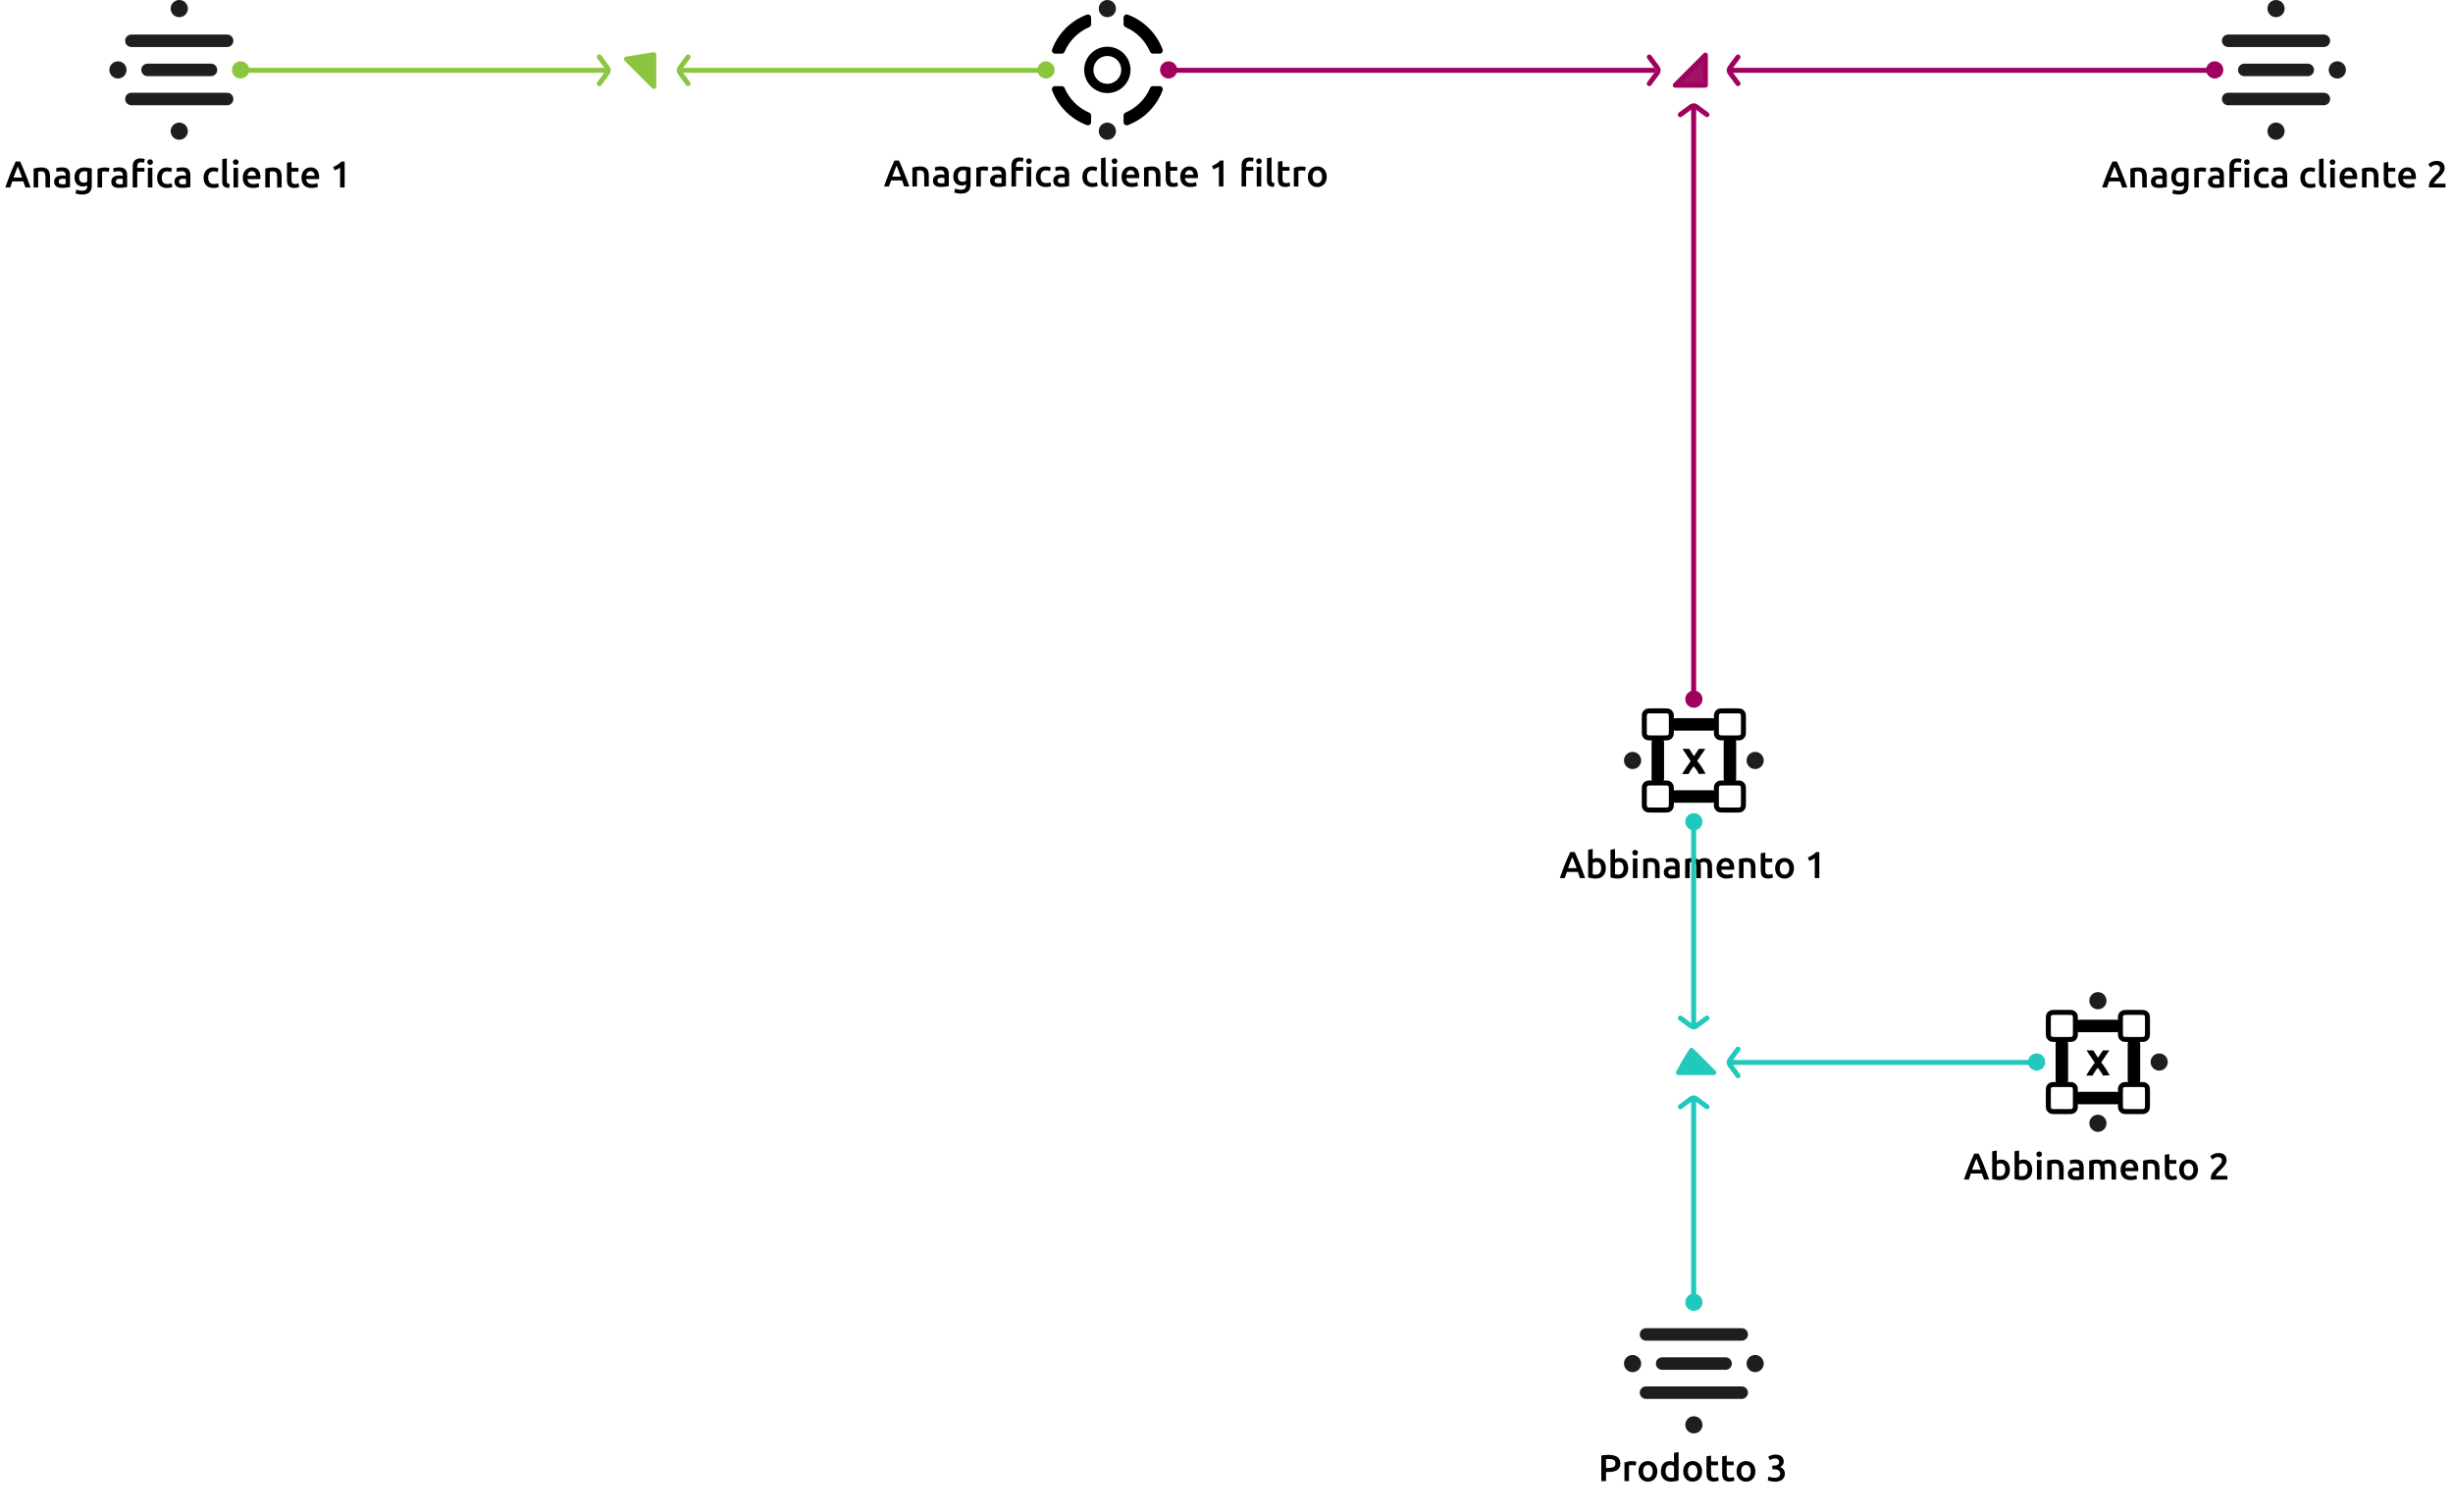 <svg width="785" height="484" viewBox="0 0 785 484" fill="none" xmlns="http://www.w3.org/2000/svg">
<path d="M194 22.5L77 22.5" stroke="#8CC540" stroke-width="1.6" stroke-linecap="round"/>
<path d="M335 22.5L218 22.5" stroke="#8CC540" stroke-width="1.6" stroke-linecap="round"/>
<g clip-path="url(#clip0_1695_2346)">
<path d="M220.189 26.757L217.97 23.757C217.635 23.301 217.463 23.078 217.402 22.824C217.341 22.611 217.341 22.378 217.402 22.166C217.463 21.922 217.635 21.689 217.97 21.233L220.189 18.243" stroke="#8CC540" stroke-width="1.6" stroke-linecap="round"/>
<path d="M191.811 26.757L194.03 23.757C194.365 23.301 194.537 23.078 194.598 22.824C194.659 22.611 194.659 22.378 194.598 22.166C194.537 21.922 194.365 21.689 194.03 21.233L191.811 18.233" stroke="#8CC540" stroke-width="1.6" stroke-linecap="round"/>
<path d="M209.229 17.5V27.635L200.5 18.906L209.229 17.5Z" fill="#8CC540" stroke="#8CC540" stroke-width="1.6" stroke-linejoin="round"/>
</g>
<path d="M8.145 60C8.033 59.672 7.917 59.348 7.797 59.028C7.677 58.708 7.561 58.38 7.449 58.044H3.945C3.833 58.38 3.717 58.712 3.597 59.04C3.485 59.36 3.373 59.68 3.261 60H1.689C2.001 59.112 2.297 58.292 2.577 57.54C2.857 56.788 3.129 56.076 3.393 55.404C3.665 54.732 3.933 54.092 4.197 53.484C4.461 52.876 4.733 52.276 5.013 51.684H6.441C6.721 52.276 6.993 52.876 7.257 53.484C7.521 54.092 7.785 54.732 8.049 55.404C8.321 56.076 8.597 56.788 8.877 57.54C9.165 58.292 9.465 59.112 9.777 60H8.145ZM5.697 53.292C5.513 53.716 5.301 54.232 5.061 54.84C4.829 55.448 4.585 56.108 4.329 56.82H7.065C6.809 56.108 6.561 55.444 6.321 54.828C6.081 54.212 5.873 53.7 5.697 53.292ZM10.756 53.928C11.036 53.848 11.4 53.772 11.848 53.7C12.296 53.628 12.792 53.592 13.336 53.592C13.848 53.592 14.276 53.664 14.62 53.808C14.964 53.944 15.236 54.14 15.436 54.396C15.644 54.644 15.788 54.948 15.868 55.308C15.956 55.66 16 56.048 16 56.472V60H14.548V56.7C14.548 56.364 14.524 56.08 14.476 55.848C14.436 55.608 14.364 55.416 14.26 55.272C14.164 55.12 14.028 55.012 13.852 54.948C13.684 54.876 13.476 54.84 13.228 54.84C13.044 54.84 12.852 54.852 12.652 54.876C12.452 54.9 12.304 54.92 12.208 54.936V60H10.756V53.928ZM19.984 58.98C20.432 58.98 20.772 58.956 21.004 58.908V57.3C20.924 57.276 20.808 57.252 20.656 57.228C20.504 57.204 20.336 57.192 20.152 57.192C19.992 57.192 19.828 57.204 19.66 57.228C19.5 57.252 19.352 57.296 19.216 57.36C19.088 57.424 18.984 57.516 18.904 57.636C18.824 57.748 18.784 57.892 18.784 58.068C18.784 58.412 18.892 58.652 19.108 58.788C19.324 58.916 19.616 58.98 19.984 58.98ZM19.864 53.568C20.344 53.568 20.748 53.628 21.076 53.748C21.404 53.868 21.664 54.036 21.856 54.252C22.056 54.468 22.196 54.732 22.276 55.044C22.364 55.348 22.408 55.684 22.408 56.052V59.856C22.184 59.904 21.844 59.96 21.388 60.024C20.94 60.096 20.432 60.132 19.864 60.132C19.488 60.132 19.144 60.096 18.832 60.024C18.52 59.952 18.252 59.836 18.028 59.676C17.812 59.516 17.64 59.308 17.512 59.052C17.392 58.796 17.332 58.48 17.332 58.104C17.332 57.744 17.4 57.44 17.536 57.192C17.68 56.944 17.872 56.744 18.112 56.592C18.352 56.432 18.628 56.32 18.94 56.256C19.26 56.184 19.592 56.148 19.936 56.148C20.096 56.148 20.264 56.16 20.44 56.184C20.616 56.2 20.804 56.232 21.004 56.28V56.04C21.004 55.872 20.984 55.712 20.944 55.56C20.904 55.408 20.832 55.276 20.728 55.164C20.632 55.044 20.5 54.952 20.332 54.888C20.172 54.824 19.968 54.792 19.72 54.792C19.384 54.792 19.076 54.816 18.796 54.864C18.516 54.912 18.288 54.968 18.112 55.032L17.932 53.856C18.116 53.792 18.384 53.728 18.736 53.664C19.088 53.6 19.464 53.568 19.864 53.568ZM25.326 56.7C25.326 57.316 25.458 57.768 25.722 58.056C25.994 58.336 26.342 58.476 26.766 58.476C26.998 58.476 27.214 58.444 27.414 58.38C27.622 58.316 27.79 58.24 27.918 58.152V54.9C27.814 54.876 27.686 54.856 27.534 54.84C27.382 54.816 27.19 54.804 26.958 54.804C26.43 54.804 26.026 54.98 25.746 55.332C25.466 55.676 25.326 56.132 25.326 56.7ZM29.37 59.364C29.37 60.364 29.114 61.096 28.602 61.56C28.098 62.024 27.322 62.256 26.274 62.256C25.89 62.256 25.514 62.224 25.146 62.16C24.786 62.096 24.458 62.012 24.162 61.908L24.426 60.672C24.674 60.776 24.954 60.86 25.266 60.924C25.586 60.988 25.93 61.02 26.298 61.02C26.882 61.02 27.298 60.9 27.546 60.66C27.794 60.42 27.918 60.064 27.918 59.592V59.352C27.774 59.424 27.582 59.496 27.342 59.568C27.11 59.64 26.842 59.676 26.538 59.676C26.138 59.676 25.77 59.612 25.434 59.484C25.106 59.356 24.822 59.168 24.582 58.92C24.35 58.672 24.166 58.364 24.03 57.996C23.902 57.62 23.838 57.188 23.838 56.7C23.838 56.244 23.906 55.824 24.042 55.44C24.186 55.056 24.39 54.728 24.654 54.456C24.926 54.184 25.254 53.972 25.638 53.82C26.022 53.668 26.458 53.592 26.946 53.592C27.418 53.592 27.866 53.628 28.29 53.7C28.714 53.772 29.074 53.848 29.37 53.928V59.364ZM34.793 55.032C34.673 54.992 34.505 54.952 34.289 54.912C34.081 54.864 33.837 54.84 33.557 54.84C33.397 54.84 33.225 54.856 33.041 54.888C32.865 54.92 32.741 54.948 32.669 54.972V60H31.217V54.024C31.497 53.92 31.845 53.824 32.261 53.736C32.685 53.64 33.153 53.592 33.665 53.592C33.761 53.592 33.873 53.6 34.001 53.616C34.129 53.624 34.257 53.64 34.385 53.664C34.513 53.68 34.637 53.704 34.757 53.736C34.877 53.76 34.973 53.784 35.045 53.808L34.793 55.032ZM38.265 58.98C38.713 58.98 39.053 58.956 39.285 58.908V57.3C39.205 57.276 39.089 57.252 38.937 57.228C38.785 57.204 38.617 57.192 38.433 57.192C38.273 57.192 38.109 57.204 37.941 57.228C37.781 57.252 37.633 57.296 37.497 57.36C37.369 57.424 37.265 57.516 37.185 57.636C37.105 57.748 37.065 57.892 37.065 58.068C37.065 58.412 37.173 58.652 37.389 58.788C37.605 58.916 37.897 58.98 38.265 58.98ZM38.145 53.568C38.625 53.568 39.029 53.628 39.357 53.748C39.685 53.868 39.945 54.036 40.137 54.252C40.337 54.468 40.477 54.732 40.557 55.044C40.645 55.348 40.689 55.684 40.689 56.052V59.856C40.465 59.904 40.125 59.96 39.669 60.024C39.221 60.096 38.713 60.132 38.145 60.132C37.769 60.132 37.425 60.096 37.113 60.024C36.801 59.952 36.533 59.836 36.309 59.676C36.093 59.516 35.921 59.308 35.793 59.052C35.673 58.796 35.613 58.48 35.613 58.104C35.613 57.744 35.681 57.44 35.817 57.192C35.961 56.944 36.153 56.744 36.393 56.592C36.633 56.432 36.909 56.32 37.221 56.256C37.541 56.184 37.873 56.148 38.217 56.148C38.377 56.148 38.545 56.16 38.721 56.184C38.897 56.2 39.085 56.232 39.285 56.28V56.04C39.285 55.872 39.265 55.712 39.225 55.56C39.185 55.408 39.113 55.276 39.009 55.164C38.913 55.044 38.781 54.952 38.613 54.888C38.453 54.824 38.249 54.792 38.001 54.792C37.665 54.792 37.357 54.816 37.077 54.864C36.797 54.912 36.569 54.968 36.393 55.032L36.213 53.856C36.397 53.792 36.665 53.728 37.017 53.664C37.369 53.6 37.745 53.568 38.145 53.568ZM48.767 60H47.315V53.724H48.767V60ZM48.935 51.888C48.935 52.16 48.847 52.376 48.671 52.536C48.495 52.696 48.287 52.776 48.047 52.776C47.799 52.776 47.587 52.696 47.411 52.536C47.235 52.376 47.147 52.16 47.147 51.888C47.147 51.608 47.235 51.388 47.411 51.228C47.587 51.068 47.799 50.988 48.047 50.988C48.287 50.988 48.495 51.068 48.671 51.228C48.847 51.388 48.935 51.608 48.935 51.888ZM45.047 50.688C45.351 50.688 45.607 50.712 45.815 50.76C46.031 50.808 46.199 50.856 46.319 50.904L46.091 52.08C45.979 52.04 45.843 52.004 45.683 51.972C45.531 51.94 45.363 51.924 45.179 51.924C44.699 51.924 44.367 52.052 44.183 52.308C44.007 52.564 43.919 52.896 43.919 53.304V53.724H46.223V54.936H43.919V60H42.467V53.28C42.467 52.464 42.679 51.828 43.103 51.372C43.527 50.916 44.175 50.688 45.047 50.688ZM50.275 56.868C50.275 56.404 50.347 55.972 50.491 55.572C50.635 55.164 50.839 54.812 51.103 54.516C51.375 54.22 51.703 53.988 52.087 53.82C52.471 53.652 52.903 53.568 53.383 53.568C53.975 53.568 54.535 53.676 55.063 53.892L54.751 55.08C54.583 55.008 54.391 54.948 54.175 54.9C53.967 54.852 53.743 54.828 53.503 54.828C52.935 54.828 52.503 55.008 52.207 55.368C51.911 55.72 51.763 56.22 51.763 56.868C51.763 57.492 51.903 57.988 52.183 58.356C52.463 58.716 52.935 58.896 53.599 58.896C53.847 58.896 54.091 58.872 54.331 58.824C54.571 58.776 54.779 58.716 54.955 58.644L55.159 59.844C54.999 59.924 54.755 59.996 54.427 60.06C54.107 60.124 53.775 60.156 53.431 60.156C52.895 60.156 52.427 60.076 52.027 59.916C51.635 59.748 51.307 59.52 51.043 59.232C50.787 58.936 50.595 58.588 50.467 58.188C50.339 57.78 50.275 57.34 50.275 56.868ZM58.491 58.98C58.939 58.98 59.279 58.956 59.511 58.908V57.3C59.431 57.276 59.315 57.252 59.163 57.228C59.011 57.204 58.843 57.192 58.659 57.192C58.499 57.192 58.335 57.204 58.167 57.228C58.007 57.252 57.859 57.296 57.723 57.36C57.595 57.424 57.491 57.516 57.411 57.636C57.331 57.748 57.291 57.892 57.291 58.068C57.291 58.412 57.399 58.652 57.615 58.788C57.831 58.916 58.123 58.98 58.491 58.98ZM58.371 53.568C58.851 53.568 59.255 53.628 59.583 53.748C59.911 53.868 60.171 54.036 60.363 54.252C60.563 54.468 60.703 54.732 60.783 55.044C60.871 55.348 60.915 55.684 60.915 56.052V59.856C60.691 59.904 60.351 59.96 59.895 60.024C59.447 60.096 58.939 60.132 58.371 60.132C57.995 60.132 57.651 60.096 57.339 60.024C57.027 59.952 56.759 59.836 56.535 59.676C56.319 59.516 56.147 59.308 56.019 59.052C55.899 58.796 55.839 58.48 55.839 58.104C55.839 57.744 55.907 57.44 56.043 57.192C56.187 56.944 56.379 56.744 56.619 56.592C56.859 56.432 57.135 56.32 57.447 56.256C57.767 56.184 58.099 56.148 58.443 56.148C58.603 56.148 58.771 56.16 58.947 56.184C59.123 56.2 59.311 56.232 59.511 56.28V56.04C59.511 55.872 59.491 55.712 59.451 55.56C59.411 55.408 59.339 55.276 59.235 55.164C59.139 55.044 59.007 54.952 58.839 54.888C58.679 54.824 58.475 54.792 58.227 54.792C57.891 54.792 57.583 54.816 57.303 54.864C57.023 54.912 56.795 54.968 56.619 55.032L56.439 53.856C56.623 53.792 56.891 53.728 57.243 53.664C57.595 53.6 57.971 53.568 58.371 53.568ZM65.146 56.868C65.146 56.404 65.218 55.972 65.362 55.572C65.506 55.164 65.71 54.812 65.974 54.516C66.246 54.22 66.574 53.988 66.958 53.82C67.342 53.652 67.774 53.568 68.254 53.568C68.846 53.568 69.406 53.676 69.934 53.892L69.622 55.08C69.454 55.008 69.262 54.948 69.046 54.9C68.838 54.852 68.614 54.828 68.374 54.828C67.806 54.828 67.374 55.008 67.078 55.368C66.782 55.72 66.634 56.22 66.634 56.868C66.634 57.492 66.774 57.988 67.054 58.356C67.334 58.716 67.806 58.896 68.47 58.896C68.718 58.896 68.962 58.872 69.202 58.824C69.442 58.776 69.65 58.716 69.826 58.644L70.03 59.844C69.87 59.924 69.626 59.996 69.298 60.06C68.978 60.124 68.646 60.156 68.302 60.156C67.766 60.156 67.298 60.076 66.898 59.916C66.506 59.748 66.178 59.52 65.914 59.232C65.658 58.936 65.466 58.588 65.338 58.188C65.21 57.78 65.146 57.34 65.146 56.868ZM73.338 60.12C72.906 60.112 72.546 60.064 72.258 59.976C71.978 59.888 71.754 59.764 71.587 59.604C71.418 59.436 71.299 59.232 71.227 58.992C71.162 58.744 71.13 58.464 71.13 58.152V50.928L72.582 50.688V57.876C72.582 58.052 72.594 58.2 72.618 58.32C72.65 58.44 72.703 58.544 72.775 58.632C72.847 58.712 72.942 58.776 73.062 58.824C73.191 58.864 73.35 58.896 73.543 58.92L73.338 60.12ZM76.181 60H74.729V53.724H76.181V60ZM76.337 51.888C76.337 52.16 76.249 52.376 76.073 52.536C75.897 52.696 75.689 52.776 75.449 52.776C75.201 52.776 74.989 52.696 74.813 52.536C74.637 52.376 74.549 52.16 74.549 51.888C74.549 51.608 74.637 51.388 74.813 51.228C74.989 51.068 75.201 50.988 75.449 50.988C75.689 50.988 75.897 51.068 76.073 51.228C76.249 51.388 76.337 51.608 76.337 51.888ZM77.685 56.892C77.685 56.34 77.765 55.856 77.925 55.44C78.093 55.024 78.313 54.68 78.585 54.408C78.857 54.128 79.169 53.92 79.521 53.784C79.873 53.64 80.233 53.568 80.601 53.568C81.465 53.568 82.137 53.836 82.617 54.372C83.105 54.908 83.349 55.708 83.349 56.772C83.349 56.852 83.345 56.944 83.337 57.048C83.337 57.144 83.333 57.232 83.325 57.312H79.185C79.225 57.816 79.401 58.208 79.713 58.488C80.033 58.76 80.493 58.896 81.093 58.896C81.445 58.896 81.765 58.864 82.053 58.8C82.349 58.736 82.581 58.668 82.749 58.596L82.941 59.784C82.861 59.824 82.749 59.868 82.605 59.916C82.469 59.956 82.309 59.992 82.125 60.024C81.949 60.064 81.757 60.096 81.549 60.12C81.341 60.144 81.129 60.156 80.913 60.156C80.361 60.156 79.881 60.076 79.473 59.916C79.065 59.748 78.729 59.52 78.465 59.232C78.201 58.936 78.005 58.592 77.877 58.2C77.749 57.8 77.685 57.364 77.685 56.892ZM81.897 56.244C81.897 56.044 81.869 55.856 81.813 55.68C81.757 55.496 81.673 55.34 81.561 55.212C81.457 55.076 81.325 54.972 81.165 54.9C81.013 54.82 80.829 54.78 80.613 54.78C80.389 54.78 80.193 54.824 80.025 54.912C79.857 54.992 79.713 55.1 79.593 55.236C79.481 55.372 79.393 55.528 79.329 55.704C79.265 55.88 79.221 56.06 79.197 56.244H81.897ZM84.889 53.928C85.169 53.848 85.533 53.772 85.981 53.7C86.429 53.628 86.925 53.592 87.469 53.592C87.981 53.592 88.409 53.664 88.753 53.808C89.097 53.944 89.369 54.14 89.569 54.396C89.777 54.644 89.921 54.948 90.001 55.308C90.089 55.66 90.133 56.048 90.133 56.472V60H88.681V56.7C88.681 56.364 88.657 56.08 88.609 55.848C88.569 55.608 88.497 55.416 88.393 55.272C88.297 55.12 88.161 55.012 87.985 54.948C87.817 54.876 87.609 54.84 87.361 54.84C87.177 54.84 86.985 54.852 86.785 54.876C86.585 54.9 86.437 54.92 86.341 54.936V60H84.889V53.928ZM91.836 52.068L93.288 51.828V53.724H95.52V54.936H93.288V57.492C93.288 57.996 93.368 58.356 93.528 58.572C93.688 58.788 93.96 58.896 94.344 58.896C94.608 58.896 94.84 58.868 95.04 58.812C95.248 58.756 95.412 58.704 95.532 58.656L95.772 59.808C95.604 59.88 95.384 59.952 95.112 60.024C94.84 60.104 94.52 60.144 94.152 60.144C93.704 60.144 93.328 60.084 93.024 59.964C92.728 59.844 92.492 59.672 92.316 59.448C92.14 59.216 92.016 58.94 91.944 58.62C91.872 58.292 91.836 57.92 91.836 57.504V52.068ZM96.471 56.892C96.471 56.34 96.55 55.856 96.71 55.44C96.879 55.024 97.099 54.68 97.371 54.408C97.642 54.128 97.954 53.92 98.306 53.784C98.659 53.64 99.019 53.568 99.386 53.568C100.251 53.568 100.923 53.836 101.403 54.372C101.891 54.908 102.135 55.708 102.135 56.772C102.135 56.852 102.131 56.944 102.123 57.048C102.123 57.144 102.119 57.232 102.111 57.312H97.971C98.01 57.816 98.186 58.208 98.499 58.488C98.819 58.76 99.278 58.896 99.879 58.896C100.231 58.896 100.551 58.864 100.839 58.8C101.135 58.736 101.367 58.668 101.535 58.596L101.727 59.784C101.647 59.824 101.535 59.868 101.391 59.916C101.255 59.956 101.095 59.992 100.911 60.024C100.735 60.064 100.543 60.096 100.335 60.12C100.127 60.144 99.915 60.156 99.698 60.156C99.147 60.156 98.666 60.076 98.258 59.916C97.85 59.748 97.514 59.52 97.251 59.232C96.987 58.936 96.79 58.592 96.662 58.2C96.534 57.8 96.471 57.364 96.471 56.892ZM100.683 56.244C100.683 56.044 100.655 55.856 100.599 55.68C100.543 55.496 100.459 55.34 100.347 55.212C100.243 55.076 100.111 54.972 99.951 54.9C99.799 54.82 99.615 54.78 99.398 54.78C99.174 54.78 98.978 54.824 98.811 54.912C98.642 54.992 98.499 55.1 98.379 55.236C98.266 55.372 98.178 55.528 98.115 55.704C98.05 55.88 98.007 56.06 97.983 56.244H100.683ZM106.631 53.412C107.095 53.228 107.559 52.992 108.023 52.704C108.495 52.416 108.911 52.076 109.271 51.684H110.291V60H108.839V53.628C108.623 53.796 108.351 53.96 108.023 54.12C107.695 54.28 107.379 54.412 107.075 54.516L106.631 53.412Z" fill="black"/>
<g clip-path="url(#clip1_1695_2346)">
<path d="M72.68 11.05H42.05C40.945 11.05 40.05 11.945 40.05 13.05C40.05 14.155 40.945 15.05 42.05 15.05H72.68C73.785 15.05 74.68 14.155 74.68 13.05C74.68 11.945 73.785 11.05 72.68 11.05Z" fill="#1E1E1E"/>
<path d="M67.52 20.37H47.21C46.105 20.37 45.21 21.265 45.21 22.37C45.21 23.475 46.105 24.37 47.21 24.37H67.52C68.624 24.37 69.52 23.475 69.52 22.37C69.52 21.265 68.624 20.37 67.52 20.37Z" fill="#1E1E1E"/>
<path d="M72.68 29.68H42.05C40.945 29.68 40.05 30.575 40.05 31.68C40.05 32.785 40.945 33.68 42.05 33.68H72.68C73.785 33.68 74.68 32.785 74.68 31.68C74.68 30.575 73.785 29.68 72.68 29.68Z" fill="#1E1E1E"/>
<path d="M57.37 5.5C58.89 5.5 60.12 4.27 60.12 2.75C60.12 1.23 58.89 0 57.37 0C55.85 0 54.62 1.23 54.62 2.75C54.62 4.27 55.85 5.5 57.37 5.5Z" fill="#1E1E1E"/>
<path d="M57.37 44.73C58.89 44.73 60.12 43.5 60.12 41.98C60.12 40.46 58.89 39.23 57.37 39.23C55.85 39.23 54.62 40.46 54.62 41.98C54.62 43.5 55.85 44.73 57.37 44.73Z" fill="#1E1E1E"/>
<path d="M76.98 25.12C78.5 25.12 79.73 23.89 79.73 22.37C79.73 20.85 78.5 19.62 76.98 19.62C75.46 19.62 74.23 20.85 74.23 22.37C74.23 23.89 75.46 25.12 76.98 25.12Z" fill="#8CC540"/>
<path d="M37.75 25.12C39.27 25.12 40.5 23.89 40.5 22.37C40.5 20.85 39.27 19.62 37.75 19.62C36.23 19.62 35 20.85 35 22.37C35 23.89 36.23 25.12 37.75 25.12Z" fill="#1E1E1E"/>
</g>
<path d="M505.63 281C505.518 280.672 505.402 280.348 505.282 280.028C505.162 279.708 505.046 279.38 504.934 279.044H501.43C501.318 279.38 501.202 279.712 501.082 280.04C500.97 280.36 500.858 280.68 500.746 281H499.174C499.486 280.112 499.782 279.292 500.062 278.54C500.342 277.788 500.614 277.076 500.878 276.404C501.15 275.732 501.418 275.092 501.682 274.484C501.946 273.876 502.218 273.276 502.498 272.684H503.926C504.206 273.276 504.478 273.876 504.742 274.484C505.006 275.092 505.27 275.732 505.534 276.404C505.806 277.076 506.082 277.788 506.362 278.54C506.65 279.292 506.95 280.112 507.262 281H505.63ZM503.182 274.292C502.998 274.716 502.786 275.232 502.546 275.84C502.314 276.448 502.07 277.108 501.814 277.82H504.55C504.294 277.108 504.046 276.444 503.806 275.828C503.566 275.212 503.358 274.7 503.182 274.292ZM512.405 277.844C512.405 277.228 512.281 276.74 512.033 276.38C511.793 276.02 511.409 275.84 510.881 275.84C510.641 275.84 510.413 275.876 510.197 275.948C509.989 276.02 509.821 276.1 509.693 276.188V279.8C509.797 279.824 509.929 279.848 510.089 279.872C510.257 279.888 510.457 279.896 510.689 279.896C511.225 279.896 511.645 279.716 511.949 279.356C512.253 278.988 512.405 278.484 512.405 277.844ZM513.893 277.868C513.893 278.372 513.817 278.828 513.665 279.236C513.521 279.636 513.309 279.98 513.029 280.268C512.757 280.556 512.425 280.776 512.033 280.928C511.641 281.08 511.197 281.156 510.701 281.156C510.221 281.156 509.761 281.12 509.321 281.048C508.889 280.976 508.529 280.896 508.241 280.808V271.928L509.693 271.688V274.94C509.861 274.852 510.065 274.772 510.305 274.7C510.553 274.628 510.825 274.592 511.121 274.592C511.561 274.592 511.953 274.672 512.297 274.832C512.649 274.984 512.941 275.204 513.173 275.492C513.405 275.78 513.581 276.128 513.701 276.536C513.829 276.936 513.893 277.38 513.893 277.868ZM519.554 277.844C519.554 277.228 519.43 276.74 519.182 276.38C518.942 276.02 518.558 275.84 518.03 275.84C517.79 275.84 517.562 275.876 517.346 275.948C517.138 276.02 516.97 276.1 516.842 276.188V279.8C516.946 279.824 517.078 279.848 517.238 279.872C517.406 279.888 517.606 279.896 517.838 279.896C518.374 279.896 518.794 279.716 519.098 279.356C519.402 278.988 519.554 278.484 519.554 277.844ZM521.042 277.868C521.042 278.372 520.966 278.828 520.814 279.236C520.67 279.636 520.458 279.98 520.178 280.268C519.906 280.556 519.574 280.776 519.182 280.928C518.79 281.08 518.346 281.156 517.85 281.156C517.37 281.156 516.91 281.12 516.47 281.048C516.038 280.976 515.678 280.896 515.39 280.808V271.928L516.842 271.688V274.94C517.01 274.852 517.214 274.772 517.454 274.7C517.702 274.628 517.974 274.592 518.27 274.592C518.71 274.592 519.102 274.672 519.446 274.832C519.798 274.984 520.09 275.204 520.322 275.492C520.554 275.78 520.73 276.128 520.85 276.536C520.978 276.936 521.042 277.38 521.042 277.868ZM524.002 281H522.55V274.724H524.002V281ZM524.158 272.888C524.158 273.16 524.07 273.376 523.894 273.536C523.718 273.696 523.51 273.776 523.27 273.776C523.022 273.776 522.81 273.696 522.634 273.536C522.458 273.376 522.37 273.16 522.37 272.888C522.37 272.608 522.458 272.388 522.634 272.228C522.81 272.068 523.022 271.988 523.27 271.988C523.51 271.988 523.718 272.068 523.894 272.228C524.07 272.388 524.158 272.608 524.158 272.888ZM525.854 274.928C526.134 274.848 526.498 274.772 526.946 274.7C527.394 274.628 527.89 274.592 528.434 274.592C528.946 274.592 529.374 274.664 529.718 274.808C530.062 274.944 530.334 275.14 530.534 275.396C530.742 275.644 530.886 275.948 530.966 276.308C531.054 276.66 531.098 277.048 531.098 277.472V281H529.646V277.7C529.646 277.364 529.622 277.08 529.574 276.848C529.534 276.608 529.462 276.416 529.358 276.272C529.262 276.12 529.126 276.012 528.95 275.948C528.782 275.876 528.574 275.84 528.326 275.84C528.142 275.84 527.95 275.852 527.75 275.876C527.55 275.9 527.402 275.92 527.306 275.936V281H525.854V274.928ZM535.082 279.98C535.53 279.98 535.87 279.956 536.102 279.908V278.3C536.022 278.276 535.906 278.252 535.754 278.228C535.602 278.204 535.434 278.192 535.25 278.192C535.09 278.192 534.926 278.204 534.758 278.228C534.598 278.252 534.45 278.296 534.314 278.36C534.186 278.424 534.082 278.516 534.002 278.636C533.922 278.748 533.882 278.892 533.882 279.068C533.882 279.412 533.99 279.652 534.206 279.788C534.422 279.916 534.714 279.98 535.082 279.98ZM534.962 274.568C535.442 274.568 535.846 274.628 536.174 274.748C536.502 274.868 536.762 275.036 536.954 275.252C537.154 275.468 537.294 275.732 537.374 276.044C537.462 276.348 537.506 276.684 537.506 277.052V280.856C537.282 280.904 536.942 280.96 536.486 281.024C536.038 281.096 535.53 281.132 534.962 281.132C534.586 281.132 534.242 281.096 533.93 281.024C533.618 280.952 533.35 280.836 533.126 280.676C532.91 280.516 532.738 280.308 532.61 280.052C532.49 279.796 532.43 279.48 532.43 279.104C532.43 278.744 532.498 278.44 532.634 278.192C532.778 277.944 532.97 277.744 533.21 277.592C533.45 277.432 533.726 277.32 534.038 277.256C534.358 277.184 534.69 277.148 535.034 277.148C535.194 277.148 535.362 277.16 535.538 277.184C535.714 277.2 535.902 277.232 536.102 277.28V277.04C536.102 276.872 536.082 276.712 536.042 276.56C536.002 276.408 535.93 276.276 535.826 276.164C535.73 276.044 535.598 275.952 535.43 275.888C535.27 275.824 535.066 275.792 534.818 275.792C534.482 275.792 534.174 275.816 533.894 275.864C533.614 275.912 533.386 275.968 533.21 276.032L533.03 274.856C533.214 274.792 533.482 274.728 533.834 274.664C534.186 274.6 534.562 274.568 534.962 274.568ZM542.86 277.7C542.86 277.044 542.776 276.572 542.608 276.284C542.448 275.988 542.144 275.84 541.696 275.84C541.536 275.84 541.36 275.852 541.168 275.876C540.976 275.9 540.832 275.92 540.736 275.936V281H539.284V274.928C539.564 274.848 539.928 274.772 540.376 274.7C540.832 274.628 541.312 274.592 541.816 274.592C542.248 274.592 542.6 274.648 542.872 274.76C543.152 274.872 543.384 275.02 543.568 275.204C543.656 275.14 543.768 275.072 543.904 275C544.04 274.928 544.192 274.864 544.36 274.808C544.528 274.744 544.704 274.692 544.888 274.652C545.08 274.612 545.272 274.592 545.464 274.592C545.952 274.592 546.352 274.664 546.664 274.808C546.984 274.944 547.232 275.14 547.408 275.396C547.592 275.644 547.716 275.948 547.78 276.308C547.852 276.66 547.888 277.048 547.888 277.472V281H546.436V277.7C546.436 277.044 546.356 276.572 546.196 276.284C546.036 275.988 545.728 275.84 545.272 275.84C545.04 275.84 544.82 275.88 544.612 275.96C544.404 276.032 544.248 276.104 544.144 276.176C544.208 276.376 544.252 276.588 544.276 276.812C544.3 277.036 544.312 277.276 544.312 277.532V281H542.86V277.7ZM549.319 277.892C549.319 277.34 549.399 276.856 549.559 276.44C549.727 276.024 549.947 275.68 550.219 275.408C550.491 275.128 550.803 274.92 551.155 274.784C551.507 274.64 551.867 274.568 552.235 274.568C553.099 274.568 553.771 274.836 554.251 275.372C554.739 275.908 554.983 276.708 554.983 277.772C554.983 277.852 554.979 277.944 554.971 278.048C554.971 278.144 554.967 278.232 554.959 278.312H550.819C550.859 278.816 551.035 279.208 551.347 279.488C551.667 279.76 552.127 279.896 552.727 279.896C553.079 279.896 553.399 279.864 553.687 279.8C553.983 279.736 554.215 279.668 554.383 279.596L554.575 280.784C554.495 280.824 554.383 280.868 554.239 280.916C554.103 280.956 553.943 280.992 553.759 281.024C553.583 281.064 553.391 281.096 553.183 281.12C552.975 281.144 552.763 281.156 552.547 281.156C551.995 281.156 551.515 281.076 551.107 280.916C550.699 280.748 550.363 280.52 550.099 280.232C549.835 279.936 549.639 279.592 549.511 279.2C549.383 278.8 549.319 278.364 549.319 277.892ZM553.531 277.244C553.531 277.044 553.503 276.856 553.447 276.68C553.391 276.496 553.307 276.34 553.195 276.212C553.091 276.076 552.959 275.972 552.799 275.9C552.647 275.82 552.463 275.78 552.247 275.78C552.023 275.78 551.827 275.824 551.659 275.912C551.491 275.992 551.347 276.1 551.227 276.236C551.115 276.372 551.027 276.528 550.963 276.704C550.899 276.88 550.855 277.06 550.831 277.244H553.531ZM556.522 274.928C556.802 274.848 557.166 274.772 557.614 274.7C558.062 274.628 558.558 274.592 559.102 274.592C559.614 274.592 560.042 274.664 560.386 274.808C560.73 274.944 561.002 275.14 561.202 275.396C561.41 275.644 561.554 275.948 561.634 276.308C561.722 276.66 561.766 277.048 561.766 277.472V281H560.314V277.7C560.314 277.364 560.29 277.08 560.242 276.848C560.202 276.608 560.13 276.416 560.026 276.272C559.93 276.12 559.794 276.012 559.618 275.948C559.45 275.876 559.242 275.84 558.994 275.84C558.81 275.84 558.618 275.852 558.418 275.876C558.218 275.9 558.07 275.92 557.974 275.936V281H556.522V274.928ZM563.47 273.068L564.922 272.828V274.724H567.154V275.936H564.922V278.492C564.922 278.996 565.002 279.356 565.162 279.572C565.322 279.788 565.594 279.896 565.978 279.896C566.242 279.896 566.474 279.868 566.674 279.812C566.882 279.756 567.046 279.704 567.166 279.656L567.406 280.808C567.238 280.88 567.018 280.952 566.746 281.024C566.474 281.104 566.154 281.144 565.786 281.144C565.338 281.144 564.962 281.084 564.658 280.964C564.362 280.844 564.126 280.672 563.95 280.448C563.774 280.216 563.65 279.94 563.578 279.62C563.506 279.292 563.47 278.92 563.47 278.504V273.068ZM574.093 277.856C574.093 278.352 574.021 278.804 573.877 279.212C573.733 279.62 573.529 279.968 573.265 280.256C573.001 280.544 572.681 280.768 572.305 280.928C571.937 281.088 571.529 281.168 571.081 281.168C570.633 281.168 570.225 281.088 569.857 280.928C569.489 280.768 569.173 280.544 568.909 280.256C568.645 279.968 568.437 279.62 568.285 279.212C568.141 278.804 568.069 278.352 568.069 277.856C568.069 277.36 568.141 276.912 568.285 276.512C568.437 276.104 568.645 275.756 568.909 275.468C569.181 275.18 569.501 274.96 569.869 274.808C570.237 274.648 570.641 274.568 571.081 274.568C571.521 274.568 571.925 274.648 572.293 274.808C572.669 274.96 572.989 275.18 573.253 275.468C573.517 275.756 573.721 276.104 573.865 276.512C574.017 276.912 574.093 277.36 574.093 277.856ZM572.605 277.856C572.605 277.232 572.469 276.74 572.197 276.38C571.933 276.012 571.561 275.828 571.081 275.828C570.601 275.828 570.225 276.012 569.953 276.38C569.689 276.74 569.557 277.232 569.557 277.856C569.557 278.488 569.689 278.988 569.953 279.356C570.225 279.724 570.601 279.908 571.081 279.908C571.561 279.908 571.933 279.724 572.197 279.356C572.469 278.988 572.605 278.488 572.605 277.856ZM578.546 274.412C579.01 274.228 579.474 273.992 579.938 273.704C580.41 273.416 580.826 273.076 581.186 272.684H582.206V281H580.754V274.628C580.538 274.796 580.266 274.96 579.938 275.12C579.61 275.28 579.294 275.412 578.99 275.516L578.546 274.412Z" fill="black"/>
<g clip-path="url(#clip2_1695_2346)">
<path d="M530.53 237.6V249.14" stroke="black" stroke-width="4" stroke-linecap="round"/>
<path d="M547.83 231.83H536.29" stroke="black" stroke-width="4" stroke-linecap="round"/>
<path d="M553.6 237.6V249.14" stroke="black" stroke-width="4" stroke-linecap="round"/>
<path d="M547.83 254.9H536.29" stroke="black" stroke-width="4" stroke-linecap="round"/>
<path d="M528.51 236.15H532.55C533.36 236.15 533.76 236.15 534.07 235.99C534.35 235.85 534.57 235.63 534.7 235.36C534.86 235.05 534.86 234.64 534.86 233.84V229.8C534.86 228.99 534.86 228.59 534.7 228.28C534.56 228 534.34 227.78 534.07 227.65C533.76 227.49 533.35 227.49 532.55 227.49H528.51C527.7 227.49 527.3 227.49 526.99 227.65C526.71 227.79 526.49 228.01 526.36 228.28C526.2 228.59 526.2 229 526.2 229.8V233.84C526.2 234.65 526.2 235.05 526.36 235.36C526.5 235.64 526.72 235.86 526.99 235.99C527.3 236.15 527.71 236.15 528.51 236.15Z" stroke="black" stroke-width="1.6" stroke-linecap="round"/>
<path d="M528.51 259.23H532.55C533.36 259.23 533.76 259.23 534.07 259.07C534.35 258.93 534.57 258.71 534.7 258.44C534.86 258.13 534.86 257.72 534.86 256.92V252.88C534.86 252.07 534.86 251.67 534.7 251.36C534.56 251.08 534.34 250.86 534.07 250.73C533.76 250.57 533.35 250.57 532.55 250.57H528.51C527.7 250.57 527.3 250.57 526.99 250.73C526.71 250.87 526.49 251.09 526.36 251.36C526.2 251.67 526.2 252.08 526.2 252.88V256.92C526.2 257.73 526.2 258.13 526.36 258.44C526.5 258.72 526.72 258.94 526.99 259.07C527.3 259.23 527.71 259.23 528.51 259.23Z" stroke="black" stroke-width="1.6" stroke-linecap="round"/>
<path d="M551.58 236.15H555.62C556.43 236.15 556.83 236.15 557.14 235.99C557.42 235.85 557.64 235.63 557.77 235.36C557.93 235.05 557.93 234.64 557.93 233.84V229.8C557.93 228.99 557.93 228.59 557.77 228.28C557.63 228 557.41 227.78 557.14 227.65C556.83 227.49 556.42 227.49 555.62 227.49H551.58C550.77 227.49 550.37 227.49 550.06 227.65C549.78 227.79 549.56 228.01 549.43 228.28C549.27 228.59 549.27 229 549.27 229.8V233.84C549.27 234.65 549.27 235.05 549.43 235.36C549.57 235.64 549.79 235.86 550.06 235.99C550.37 236.15 550.78 236.15 551.58 236.15Z" stroke="black" stroke-width="1.6" stroke-linecap="round"/>
<path d="M551.58 259.23H555.62C556.43 259.23 556.83 259.23 557.14 259.07C557.42 258.93 557.64 258.71 557.77 258.44C557.93 258.13 557.93 257.72 557.93 256.92V252.88C557.93 252.07 557.93 251.67 557.77 251.36C557.63 251.08 557.41 250.86 557.14 250.73C556.83 250.57 556.42 250.57 555.62 250.57H551.58C550.77 250.57 550.37 250.57 550.06 250.73C549.78 250.87 549.56 251.09 549.43 251.36C549.27 251.67 549.27 252.08 549.27 252.88V256.92C549.27 257.73 549.27 258.13 549.43 258.44C549.57 258.72 549.79 258.94 550.06 259.07C550.37 259.23 550.78 259.23 551.58 259.23Z" stroke="black" stroke-width="1.6" stroke-linecap="round"/>
<path d="M542.07 226.5C543.59 226.5 544.82 225.27 544.82 223.75C544.82 222.23 543.59 221 542.07 221C540.55 221 539.32 222.23 539.32 223.75C539.32 225.27 540.55 226.5 542.07 226.5Z" fill="#A0005E"/>
<path d="M542.07 265.73C543.59 265.73 544.82 264.5 544.82 262.98C544.82 261.46 543.59 260.23 542.07 260.23C540.55 260.23 539.32 261.46 539.32 262.98C539.32 264.5 540.55 265.73 542.07 265.73Z" fill="#20C9BB"/>
<path d="M561.68 246.12C563.2 246.12 564.43 244.89 564.43 243.37C564.43 241.85 563.2 240.62 561.68 240.62C560.16 240.62 558.93 241.85 558.93 243.37C558.93 244.89 560.16 246.12 561.68 246.12Z" fill="#1E1E1E"/>
<path d="M522.45 246.12C523.97 246.12 525.2 244.89 525.2 243.37C525.2 241.85 523.97 240.62 522.45 240.62C520.93 240.62 519.7 241.85 519.7 243.37C519.7 244.89 520.93 246.12 522.45 246.12Z" fill="#1E1E1E"/>
<path d="M543.66 247.7C543.48 247.23 543.19 246.77 542.91 246.38C542.63 246 542.34 245.54 541.98 245.26C541.89 245.35 541.7 245.54 541.61 245.73C541.52 245.91 541.24 246.2 541.14 246.39C541.04 246.57 540.86 246.86 540.67 247.14C540.47 247.42 540.39 247.61 540.39 247.71H538.32C538.69 247.05 539.07 246.49 539.54 245.74C540.01 245.08 540.47 244.33 541.04 243.58L538.42 239.65H540.58L542.08 241.99L543.67 239.65H545.74L543.12 243.49C543.78 244.33 544.34 245.08 544.8 245.83C545.26 246.58 545.55 247.15 545.83 247.61L543.67 247.7H543.66Z" fill="black"/>
</g>
<path d="M289.371 59.69C289.259 59.362 289.143 59.038 289.023 58.718C288.903 58.398 288.787 58.07 288.675 57.734H285.171C285.059 58.07 284.943 58.402 284.823 58.73C284.711 59.05 284.599 59.37 284.487 59.69H282.915C283.227 58.802 283.523 57.982 283.803 57.23C284.083 56.478 284.355 55.766 284.619 55.094C284.891 54.422 285.159 53.782 285.423 53.174C285.687 52.566 285.959 51.966 286.239 51.374H287.667C287.947 51.966 288.219 52.566 288.483 53.174C288.747 53.782 289.011 54.422 289.275 55.094C289.547 55.766 289.823 56.478 290.103 57.23C290.391 57.982 290.691 58.802 291.003 59.69H289.371ZM286.923 52.982C286.739 53.406 286.527 53.922 286.287 54.53C286.055 55.138 285.811 55.798 285.555 56.51H288.291C288.035 55.798 287.787 55.134 287.547 54.518C287.307 53.902 287.099 53.39 286.923 52.982ZM291.983 53.618C292.263 53.538 292.627 53.462 293.075 53.39C293.523 53.318 294.019 53.282 294.563 53.282C295.075 53.282 295.503 53.354 295.847 53.498C296.191 53.634 296.463 53.83 296.663 54.086C296.871 54.334 297.015 54.638 297.095 54.998C297.183 55.35 297.227 55.738 297.227 56.162V59.69H295.775V56.39C295.775 56.054 295.751 55.77 295.703 55.538C295.663 55.298 295.591 55.106 295.487 54.962C295.391 54.81 295.255 54.702 295.079 54.638C294.911 54.566 294.703 54.53 294.455 54.53C294.271 54.53 294.079 54.542 293.879 54.566C293.679 54.59 293.531 54.61 293.435 54.626V59.69H291.983V53.618ZM301.21 58.67C301.658 58.67 301.998 58.646 302.23 58.598V56.99C302.15 56.966 302.034 56.942 301.882 56.918C301.73 56.894 301.562 56.882 301.378 56.882C301.218 56.882 301.054 56.894 300.886 56.918C300.726 56.942 300.578 56.986 300.442 57.05C300.314 57.114 300.21 57.206 300.13 57.326C300.05 57.438 300.01 57.582 300.01 57.758C300.01 58.102 300.118 58.342 300.334 58.478C300.55 58.606 300.842 58.67 301.21 58.67ZM301.09 53.258C301.57 53.258 301.974 53.318 302.302 53.438C302.63 53.558 302.89 53.726 303.082 53.942C303.282 54.158 303.422 54.422 303.502 54.734C303.59 55.038 303.634 55.374 303.634 55.742V59.546C303.41 59.594 303.07 59.65 302.614 59.714C302.166 59.786 301.658 59.822 301.09 59.822C300.714 59.822 300.37 59.786 300.058 59.714C299.746 59.642 299.478 59.526 299.254 59.366C299.038 59.206 298.866 58.998 298.738 58.742C298.618 58.486 298.558 58.17 298.558 57.794C298.558 57.434 298.626 57.13 298.762 56.882C298.906 56.634 299.098 56.434 299.338 56.282C299.578 56.122 299.854 56.01 300.166 55.946C300.486 55.874 300.818 55.838 301.162 55.838C301.322 55.838 301.49 55.85 301.666 55.874C301.842 55.89 302.03 55.922 302.23 55.97V55.73C302.23 55.562 302.21 55.402 302.17 55.25C302.13 55.098 302.058 54.966 301.954 54.854C301.858 54.734 301.726 54.642 301.558 54.578C301.398 54.514 301.194 54.482 300.946 54.482C300.61 54.482 300.302 54.506 300.022 54.554C299.742 54.602 299.514 54.658 299.338 54.722L299.158 53.546C299.342 53.482 299.61 53.418 299.962 53.354C300.314 53.29 300.69 53.258 301.09 53.258ZM306.552 56.39C306.552 57.006 306.684 57.458 306.948 57.746C307.22 58.026 307.568 58.166 307.992 58.166C308.224 58.166 308.44 58.134 308.64 58.07C308.848 58.006 309.016 57.93 309.144 57.842V54.59C309.04 54.566 308.912 54.546 308.76 54.53C308.608 54.506 308.416 54.494 308.184 54.494C307.656 54.494 307.252 54.67 306.972 55.022C306.692 55.366 306.552 55.822 306.552 56.39ZM310.596 59.054C310.596 60.054 310.34 60.786 309.828 61.25C309.324 61.714 308.548 61.946 307.5 61.946C307.116 61.946 306.74 61.914 306.372 61.85C306.012 61.786 305.684 61.702 305.388 61.598L305.652 60.362C305.9 60.466 306.18 60.55 306.492 60.614C306.812 60.678 307.156 60.71 307.524 60.71C308.108 60.71 308.524 60.59 308.772 60.35C309.02 60.11 309.144 59.754 309.144 59.282V59.042C309 59.114 308.808 59.186 308.568 59.258C308.336 59.33 308.068 59.366 307.764 59.366C307.364 59.366 306.996 59.302 306.66 59.174C306.332 59.046 306.048 58.858 305.808 58.61C305.576 58.362 305.392 58.054 305.256 57.686C305.128 57.31 305.064 56.878 305.064 56.39C305.064 55.934 305.132 55.514 305.268 55.13C305.412 54.746 305.616 54.418 305.88 54.146C306.152 53.874 306.48 53.662 306.864 53.51C307.248 53.358 307.684 53.282 308.172 53.282C308.644 53.282 309.092 53.318 309.516 53.39C309.94 53.462 310.3 53.538 310.596 53.618V59.054ZM316.02 54.722C315.9 54.682 315.732 54.642 315.516 54.602C315.308 54.554 315.064 54.53 314.784 54.53C314.624 54.53 314.452 54.546 314.268 54.578C314.092 54.61 313.968 54.638 313.896 54.662V59.69H312.444V53.714C312.724 53.61 313.072 53.514 313.488 53.426C313.912 53.33 314.38 53.282 314.892 53.282C314.988 53.282 315.1 53.29 315.228 53.306C315.356 53.314 315.484 53.33 315.612 53.354C315.74 53.37 315.864 53.394 315.984 53.426C316.104 53.45 316.2 53.474 316.272 53.498L316.02 54.722ZM319.491 58.67C319.939 58.67 320.279 58.646 320.511 58.598V56.99C320.431 56.966 320.315 56.942 320.163 56.918C320.011 56.894 319.843 56.882 319.659 56.882C319.499 56.882 319.335 56.894 319.167 56.918C319.007 56.942 318.859 56.986 318.723 57.05C318.595 57.114 318.491 57.206 318.411 57.326C318.331 57.438 318.291 57.582 318.291 57.758C318.291 58.102 318.399 58.342 318.615 58.478C318.831 58.606 319.123 58.67 319.491 58.67ZM319.371 53.258C319.851 53.258 320.255 53.318 320.583 53.438C320.911 53.558 321.171 53.726 321.363 53.942C321.563 54.158 321.703 54.422 321.783 54.734C321.871 55.038 321.915 55.374 321.915 55.742V59.546C321.691 59.594 321.351 59.65 320.895 59.714C320.447 59.786 319.939 59.822 319.371 59.822C318.995 59.822 318.651 59.786 318.339 59.714C318.027 59.642 317.759 59.526 317.535 59.366C317.319 59.206 317.147 58.998 317.019 58.742C316.899 58.486 316.839 58.17 316.839 57.794C316.839 57.434 316.907 57.13 317.043 56.882C317.187 56.634 317.379 56.434 317.619 56.282C317.859 56.122 318.135 56.01 318.447 55.946C318.767 55.874 319.099 55.838 319.443 55.838C319.603 55.838 319.771 55.85 319.947 55.874C320.123 55.89 320.311 55.922 320.511 55.97V55.73C320.511 55.562 320.491 55.402 320.451 55.25C320.411 55.098 320.339 54.966 320.235 54.854C320.139 54.734 320.007 54.642 319.839 54.578C319.679 54.514 319.475 54.482 319.227 54.482C318.891 54.482 318.583 54.506 318.303 54.554C318.023 54.602 317.795 54.658 317.619 54.722L317.439 53.546C317.623 53.482 317.891 53.418 318.243 53.354C318.595 53.29 318.971 53.258 319.371 53.258ZM329.994 59.69H328.542V53.414H329.994V59.69ZM330.162 51.578C330.162 51.85 330.074 52.066 329.898 52.226C329.722 52.386 329.514 52.466 329.274 52.466C329.026 52.466 328.814 52.386 328.638 52.226C328.462 52.066 328.374 51.85 328.374 51.578C328.374 51.298 328.462 51.078 328.638 50.918C328.814 50.758 329.026 50.678 329.274 50.678C329.514 50.678 329.722 50.758 329.898 50.918C330.074 51.078 330.162 51.298 330.162 51.578ZM326.274 50.378C326.578 50.378 326.834 50.402 327.042 50.45C327.258 50.498 327.426 50.546 327.546 50.594L327.318 51.77C327.206 51.73 327.07 51.694 326.91 51.662C326.758 51.63 326.59 51.614 326.406 51.614C325.926 51.614 325.594 51.742 325.41 51.998C325.234 52.254 325.146 52.586 325.146 52.994V53.414H327.45V54.626H325.146V59.69H323.694V52.97C323.694 52.154 323.906 51.518 324.33 51.062C324.754 50.606 325.402 50.378 326.274 50.378ZM331.502 56.558C331.502 56.094 331.574 55.662 331.718 55.262C331.862 54.854 332.066 54.502 332.33 54.206C332.602 53.91 332.93 53.678 333.314 53.51C333.698 53.342 334.13 53.258 334.61 53.258C335.202 53.258 335.762 53.366 336.29 53.582L335.978 54.77C335.81 54.698 335.618 54.638 335.402 54.59C335.194 54.542 334.97 54.518 334.73 54.518C334.162 54.518 333.73 54.698 333.434 55.058C333.138 55.41 332.99 55.91 332.99 56.558C332.99 57.182 333.13 57.678 333.41 58.046C333.69 58.406 334.162 58.586 334.826 58.586C335.074 58.586 335.318 58.562 335.558 58.514C335.798 58.466 336.006 58.406 336.182 58.334L336.386 59.534C336.226 59.614 335.982 59.686 335.654 59.75C335.334 59.814 335.002 59.846 334.658 59.846C334.122 59.846 333.654 59.766 333.254 59.606C332.862 59.438 332.534 59.21 332.27 58.922C332.014 58.626 331.822 58.278 331.694 57.878C331.566 57.47 331.502 57.03 331.502 56.558ZM339.718 58.67C340.166 58.67 340.506 58.646 340.738 58.598V56.99C340.658 56.966 340.542 56.942 340.39 56.918C340.238 56.894 340.07 56.882 339.886 56.882C339.726 56.882 339.562 56.894 339.394 56.918C339.234 56.942 339.086 56.986 338.95 57.05C338.822 57.114 338.718 57.206 338.638 57.326C338.558 57.438 338.518 57.582 338.518 57.758C338.518 58.102 338.626 58.342 338.842 58.478C339.058 58.606 339.35 58.67 339.718 58.67ZM339.598 53.258C340.078 53.258 340.482 53.318 340.81 53.438C341.138 53.558 341.398 53.726 341.59 53.942C341.79 54.158 341.93 54.422 342.01 54.734C342.098 55.038 342.142 55.374 342.142 55.742V59.546C341.918 59.594 341.578 59.65 341.122 59.714C340.674 59.786 340.166 59.822 339.598 59.822C339.222 59.822 338.878 59.786 338.566 59.714C338.254 59.642 337.986 59.526 337.762 59.366C337.546 59.206 337.374 58.998 337.246 58.742C337.126 58.486 337.066 58.17 337.066 57.794C337.066 57.434 337.134 57.13 337.27 56.882C337.414 56.634 337.606 56.434 337.846 56.282C338.086 56.122 338.362 56.01 338.674 55.946C338.994 55.874 339.326 55.838 339.67 55.838C339.83 55.838 339.998 55.85 340.174 55.874C340.35 55.89 340.538 55.922 340.738 55.97V55.73C340.738 55.562 340.718 55.402 340.678 55.25C340.638 55.098 340.566 54.966 340.462 54.854C340.366 54.734 340.234 54.642 340.066 54.578C339.906 54.514 339.702 54.482 339.454 54.482C339.118 54.482 338.81 54.506 338.53 54.554C338.25 54.602 338.022 54.658 337.846 54.722L337.666 53.546C337.85 53.482 338.118 53.418 338.47 53.354C338.822 53.29 339.198 53.258 339.598 53.258ZM346.373 56.558C346.373 56.094 346.445 55.662 346.589 55.262C346.733 54.854 346.937 54.502 347.201 54.206C347.473 53.91 347.801 53.678 348.185 53.51C348.569 53.342 349.001 53.258 349.481 53.258C350.073 53.258 350.633 53.366 351.161 53.582L350.849 54.77C350.681 54.698 350.489 54.638 350.273 54.59C350.065 54.542 349.841 54.518 349.601 54.518C349.033 54.518 348.601 54.698 348.305 55.058C348.009 55.41 347.861 55.91 347.861 56.558C347.861 57.182 348.001 57.678 348.281 58.046C348.561 58.406 349.033 58.586 349.697 58.586C349.945 58.586 350.189 58.562 350.429 58.514C350.669 58.466 350.877 58.406 351.053 58.334L351.257 59.534C351.097 59.614 350.853 59.686 350.525 59.75C350.205 59.814 349.873 59.846 349.529 59.846C348.993 59.846 348.525 59.766 348.125 59.606C347.733 59.438 347.405 59.21 347.141 58.922C346.885 58.626 346.693 58.278 346.565 57.878C346.437 57.47 346.373 57.03 346.373 56.558ZM354.565 59.81C354.133 59.802 353.773 59.754 353.485 59.666C353.205 59.578 352.981 59.454 352.813 59.294C352.645 59.126 352.525 58.922 352.453 58.682C352.389 58.434 352.357 58.154 352.357 57.842V50.618L353.809 50.378V57.566C353.809 57.742 353.821 57.89 353.845 58.01C353.877 58.13 353.929 58.234 354.001 58.322C354.073 58.402 354.169 58.466 354.289 58.514C354.417 58.554 354.577 58.586 354.769 58.61L354.565 59.81ZM357.408 59.69H355.956V53.414H357.408V59.69ZM357.564 51.578C357.564 51.85 357.476 52.066 357.3 52.226C357.124 52.386 356.916 52.466 356.676 52.466C356.428 52.466 356.216 52.386 356.04 52.226C355.864 52.066 355.776 51.85 355.776 51.578C355.776 51.298 355.864 51.078 356.04 50.918C356.216 50.758 356.428 50.678 356.676 50.678C356.916 50.678 357.124 50.758 357.3 50.918C357.476 51.078 357.564 51.298 357.564 51.578ZM358.912 56.582C358.912 56.03 358.992 55.546 359.152 55.13C359.32 54.714 359.54 54.37 359.812 54.098C360.084 53.818 360.396 53.61 360.748 53.474C361.1 53.33 361.46 53.258 361.828 53.258C362.692 53.258 363.364 53.526 363.844 54.062C364.332 54.598 364.576 55.398 364.576 56.462C364.576 56.542 364.572 56.634 364.564 56.738C364.564 56.834 364.56 56.922 364.552 57.002H360.412C360.452 57.506 360.628 57.898 360.94 58.178C361.26 58.45 361.72 58.586 362.32 58.586C362.672 58.586 362.992 58.554 363.28 58.49C363.576 58.426 363.808 58.358 363.976 58.286L364.168 59.474C364.088 59.514 363.976 59.558 363.832 59.606C363.696 59.646 363.536 59.682 363.352 59.714C363.176 59.754 362.984 59.786 362.776 59.81C362.568 59.834 362.356 59.846 362.14 59.846C361.588 59.846 361.108 59.766 360.7 59.606C360.292 59.438 359.956 59.21 359.692 58.922C359.428 58.626 359.232 58.282 359.104 57.89C358.976 57.49 358.912 57.054 358.912 56.582ZM363.124 55.934C363.124 55.734 363.096 55.546 363.04 55.37C362.984 55.186 362.9 55.03 362.788 54.902C362.684 54.766 362.552 54.662 362.392 54.59C362.24 54.51 362.056 54.47 361.84 54.47C361.616 54.47 361.42 54.514 361.252 54.602C361.084 54.682 360.94 54.79 360.82 54.926C360.708 55.062 360.62 55.218 360.556 55.394C360.492 55.57 360.448 55.75 360.424 55.934H363.124ZM366.115 53.618C366.395 53.538 366.759 53.462 367.207 53.39C367.655 53.318 368.151 53.282 368.695 53.282C369.207 53.282 369.635 53.354 369.979 53.498C370.323 53.634 370.595 53.83 370.795 54.086C371.003 54.334 371.147 54.638 371.227 54.998C371.315 55.35 371.359 55.738 371.359 56.162V59.69H369.907V56.39C369.907 56.054 369.883 55.77 369.835 55.538C369.795 55.298 369.723 55.106 369.619 54.962C369.523 54.81 369.387 54.702 369.211 54.638C369.043 54.566 368.835 54.53 368.587 54.53C368.403 54.53 368.211 54.542 368.011 54.566C367.811 54.59 367.663 54.61 367.567 54.626V59.69H366.115V53.618ZM373.063 51.758L374.515 51.518V53.414H376.747V54.626H374.515V57.182C374.515 57.686 374.595 58.046 374.755 58.262C374.915 58.478 375.187 58.586 375.571 58.586C375.835 58.586 376.067 58.558 376.267 58.502C376.475 58.446 376.639 58.394 376.759 58.346L376.999 59.498C376.831 59.57 376.611 59.642 376.339 59.714C376.067 59.794 375.747 59.834 375.379 59.834C374.931 59.834 374.555 59.774 374.251 59.654C373.955 59.534 373.719 59.362 373.543 59.138C373.367 58.906 373.243 58.63 373.171 58.31C373.099 57.982 373.063 57.61 373.063 57.194V51.758ZM377.697 56.582C377.697 56.03 377.777 55.546 377.937 55.13C378.105 54.714 378.325 54.37 378.597 54.098C378.869 53.818 379.181 53.61 379.533 53.474C379.885 53.33 380.245 53.258 380.613 53.258C381.477 53.258 382.149 53.526 382.629 54.062C383.117 54.598 383.361 55.398 383.361 56.462C383.361 56.542 383.357 56.634 383.349 56.738C383.349 56.834 383.345 56.922 383.337 57.002H379.197C379.237 57.506 379.413 57.898 379.725 58.178C380.045 58.45 380.505 58.586 381.105 58.586C381.457 58.586 381.777 58.554 382.065 58.49C382.361 58.426 382.593 58.358 382.761 58.286L382.953 59.474C382.873 59.514 382.761 59.558 382.617 59.606C382.481 59.646 382.321 59.682 382.137 59.714C381.961 59.754 381.769 59.786 381.561 59.81C381.353 59.834 381.141 59.846 380.925 59.846C380.373 59.846 379.893 59.766 379.485 59.606C379.077 59.438 378.741 59.21 378.477 58.922C378.213 58.626 378.017 58.282 377.889 57.89C377.761 57.49 377.697 57.054 377.697 56.582ZM381.909 55.934C381.909 55.734 381.881 55.546 381.825 55.37C381.769 55.186 381.685 55.03 381.573 54.902C381.469 54.766 381.337 54.662 381.177 54.59C381.025 54.51 380.841 54.47 380.625 54.47C380.401 54.47 380.205 54.514 380.037 54.602C379.869 54.682 379.725 54.79 379.605 54.926C379.493 55.062 379.405 55.218 379.341 55.394C379.277 55.57 379.233 55.75 379.209 55.934H381.909ZM387.857 53.102C388.321 52.918 388.785 52.682 389.249 52.394C389.721 52.106 390.137 51.766 390.497 51.374H391.517V59.69H390.065V53.318C389.849 53.486 389.577 53.65 389.249 53.81C388.921 53.97 388.605 54.102 388.301 54.206L387.857 53.102ZM403.622 59.69H402.17V53.414H403.622V59.69ZM403.79 51.578C403.79 51.85 403.702 52.066 403.526 52.226C403.35 52.386 403.142 52.466 402.902 52.466C402.654 52.466 402.442 52.386 402.266 52.226C402.09 52.066 402.002 51.85 402.002 51.578C402.002 51.298 402.09 51.078 402.266 50.918C402.442 50.758 402.654 50.678 402.902 50.678C403.142 50.678 403.35 50.758 403.526 50.918C403.702 51.078 403.79 51.298 403.79 51.578ZM399.902 50.378C400.206 50.378 400.462 50.402 400.67 50.45C400.886 50.498 401.054 50.546 401.174 50.594L400.946 51.77C400.834 51.73 400.698 51.694 400.538 51.662C400.386 51.63 400.218 51.614 400.034 51.614C399.554 51.614 399.222 51.742 399.038 51.998C398.862 52.254 398.774 52.586 398.774 52.994V53.414H401.078V54.626H398.774V59.69H397.322V52.97C397.322 52.154 397.534 51.518 397.958 51.062C398.382 50.606 399.03 50.378 399.902 50.378ZM407.663 59.81C407.231 59.802 406.871 59.754 406.583 59.666C406.303 59.578 406.079 59.454 405.911 59.294C405.743 59.126 405.623 58.922 405.551 58.682C405.487 58.434 405.455 58.154 405.455 57.842V50.618L406.907 50.378V57.566C406.907 57.742 406.919 57.89 406.943 58.01C406.975 58.13 407.027 58.234 407.099 58.322C407.171 58.402 407.267 58.466 407.387 58.514C407.515 58.554 407.675 58.586 407.867 58.61L407.663 59.81ZM408.969 51.758L410.421 51.518V53.414H412.653V54.626H410.421V57.182C410.421 57.686 410.501 58.046 410.661 58.262C410.821 58.478 411.093 58.586 411.477 58.586C411.741 58.586 411.973 58.558 412.173 58.502C412.381 58.446 412.545 58.394 412.665 58.346L412.905 59.498C412.737 59.57 412.517 59.642 412.245 59.714C411.973 59.794 411.653 59.834 411.285 59.834C410.837 59.834 410.461 59.774 410.157 59.654C409.861 59.534 409.625 59.362 409.449 59.138C409.273 58.906 409.149 58.63 409.077 58.31C409.005 57.982 408.969 57.61 408.969 57.194V51.758ZM417.633 54.722C417.513 54.682 417.345 54.642 417.129 54.602C416.921 54.554 416.677 54.53 416.397 54.53C416.237 54.53 416.065 54.546 415.881 54.578C415.705 54.61 415.581 54.638 415.509 54.662V59.69H414.057V53.714C414.337 53.61 414.685 53.514 415.101 53.426C415.525 53.33 415.993 53.282 416.505 53.282C416.601 53.282 416.713 53.29 416.841 53.306C416.969 53.314 417.097 53.33 417.225 53.354C417.353 53.37 417.477 53.394 417.597 53.426C417.717 53.45 417.813 53.474 417.885 53.498L417.633 54.722ZM424.573 56.546C424.573 57.042 424.501 57.494 424.357 57.902C424.213 58.31 424.009 58.658 423.745 58.946C423.481 59.234 423.161 59.458 422.785 59.618C422.417 59.778 422.009 59.858 421.561 59.858C421.113 59.858 420.705 59.778 420.337 59.618C419.969 59.458 419.653 59.234 419.389 58.946C419.125 58.658 418.917 58.31 418.765 57.902C418.621 57.494 418.549 57.042 418.549 56.546C418.549 56.05 418.621 55.602 418.765 55.202C418.917 54.794 419.125 54.446 419.389 54.158C419.661 53.87 419.981 53.65 420.349 53.498C420.717 53.338 421.121 53.258 421.561 53.258C422.001 53.258 422.405 53.338 422.773 53.498C423.149 53.65 423.469 53.87 423.733 54.158C423.997 54.446 424.201 54.794 424.345 55.202C424.497 55.602 424.573 56.05 424.573 56.546ZM423.085 56.546C423.085 55.922 422.949 55.43 422.677 55.07C422.413 54.702 422.041 54.518 421.561 54.518C421.081 54.518 420.705 54.702 420.433 55.07C420.169 55.43 420.037 55.922 420.037 56.546C420.037 57.178 420.169 57.678 420.433 58.046C420.705 58.414 421.081 58.598 421.561 58.598C422.041 58.598 422.413 58.414 422.677 58.046C422.949 57.678 423.085 57.178 423.085 56.546Z" fill="black"/>
<g clip-path="url(#clip3_1695_2346)">
<path d="M340.7 16.55C342.2 13.03 345.02 10.21 348.55 8.7C348.92 8.54 349.17 8.19 349.17 7.78V5.63C349.17 4.93 348.47 4.45 347.81 4.69C342.68 6.6 338.6 10.68 336.69 15.81C336.45 16.47 336.93 17.17 337.63 17.17H339.78C340.19 17.17 340.54 16.92 340.7 16.55Z" fill="black"/>
<path d="M360.18 8.7C363.7 10.2 366.52 13.03 368.03 16.55C368.19 16.92 368.54 17.17 368.95 17.17H371.1C371.8 17.17 372.28 16.47 372.04 15.81C370.13 10.68 366.05 6.6 360.92 4.69C360.26 4.45 359.56 4.93 359.56 5.63V7.78C359.56 8.19 359.81 8.54 360.18 8.7Z" fill="black"/>
<path d="M348.55 36.03C345.03 34.53 342.21 31.71 340.7 28.18C340.54 27.81 340.19 27.56 339.78 27.56H337.63C336.93 27.56 336.45 28.26 336.69 28.92C338.6 34.05 342.68 38.13 347.81 40.04C348.47 40.28 349.17 39.8 349.17 39.1V36.95C349.17 36.54 348.92 36.19 348.55 36.03Z" fill="black"/>
<path d="M368.03 28.18C366.53 31.7 363.71 34.52 360.18 36.03C359.81 36.19 359.56 36.54 359.56 36.95V39.1C359.56 39.8 360.26 40.28 360.92 40.04C366.05 38.13 370.13 34.05 372.04 28.92C372.28 28.26 371.8 27.56 371.1 27.56H368.95C368.54 27.56 368.19 27.81 368.03 28.18Z" fill="black"/>
<path d="M354.37 28.3C357.645 28.3 360.3 25.645 360.3 22.37C360.3 19.095 357.645 16.44 354.37 16.44C351.095 16.44 348.44 19.095 348.44 22.37C348.44 25.645 351.095 28.3 354.37 28.3Z" stroke="black" stroke-width="2.97" stroke-linecap="round"/>
<path d="M354.37 5.5C355.89 5.5 357.12 4.27 357.12 2.75C357.12 1.23 355.89 0 354.37 0C352.85 0 351.62 1.23 351.62 2.75C351.62 4.27 352.85 5.5 354.37 5.5Z" fill="#1E1E1E"/>
<path d="M354.37 44.73C355.89 44.73 357.12 43.5 357.12 41.98C357.12 40.46 355.89 39.23 354.37 39.23C352.85 39.23 351.62 40.46 351.62 41.98C351.62 43.5 352.85 44.73 354.37 44.73Z" fill="#1E1E1E"/>
<path d="M373.98 25.12C375.5 25.12 376.73 23.89 376.73 22.37C376.73 20.85 375.5 19.62 373.98 19.62C372.46 19.62 371.23 20.85 371.23 22.37C371.23 23.89 372.46 25.12 373.98 25.12Z" fill="#A0005E"/>
<path d="M334.75 25.12C336.27 25.12 337.5 23.89 337.5 22.37C337.5 20.85 336.27 19.62 334.75 19.62C333.23 19.62 332 20.85 332 22.37C332 23.89 333.23 25.12 334.75 25.12Z" fill="#8CC540"/>
</g>
<path d="M542 262.5L542 327.5" stroke="#20C9BB" stroke-width="1.6" stroke-linecap="round"/>
<path d="M652 340L554 340" stroke="#20C9BB" stroke-width="1.6" stroke-linecap="round"/>
<path d="M529 22.5L374 22.5" stroke="#A0005E" stroke-width="1.6" stroke-linecap="round"/>
<path d="M709 22.5L554 22.5" stroke="#A0005E" stroke-width="1.6" stroke-linecap="round"/>
<path d="M542 352L542 417" stroke="#20C9BB" stroke-width="1.6" stroke-linecap="round"/>
<path d="M542 35L542 224" stroke="#A0005E" stroke-width="1.6" stroke-linecap="round"/>
<path d="M546.257 325.811L543.257 328.03C542.801 328.365 542.578 328.537 542.324 328.598C542.112 328.659 541.878 328.659 541.666 328.598C541.422 328.537 541.189 328.365 540.733 328.03L537.743 325.811" stroke="#20C9BB" stroke-width="1.6" stroke-linecap="round"/>
<path d="M556.189 344.257L553.97 341.257C553.635 340.801 553.463 340.578 553.402 340.324C553.341 340.112 553.341 339.878 553.402 339.666C553.463 339.422 553.635 339.189 553.97 338.733L556.189 335.733" stroke="#20C9BB" stroke-width="1.6" stroke-linecap="round"/>
<path d="M546.257 354.189L543.257 351.97C542.801 351.635 542.578 351.463 542.324 351.402C542.112 351.341 541.878 351.341 541.666 351.402C541.422 351.463 541.189 351.635 540.733 351.97L537.733 354.189" stroke="#20C9BB" stroke-width="1.6" stroke-linecap="round"/>
<path d="M548.41 343.243H537.135C538.37 340.931 539.764 338.556 541.316 336.149L548.41 343.243Z" fill="#20C9BB" stroke="#20C9BB" stroke-width="1.6" stroke-linejoin="round"/>
<g clip-path="url(#clip4_1695_2346)">
<path d="M556.189 26.757L553.97 23.757C553.635 23.301 553.463 23.078 553.402 22.824C553.341 22.611 553.341 22.378 553.402 22.166C553.463 21.922 553.635 21.689 553.97 21.233L556.189 18.233" stroke="#A0005E" stroke-width="1.6" stroke-linecap="round"/>
<path d="M546.257 36.689L543.257 34.47C542.801 34.135 542.578 33.963 542.324 33.902C542.112 33.841 541.878 33.841 541.666 33.902C541.422 33.963 541.189 34.135 540.733 34.47L537.733 36.689" stroke="#A0005E" stroke-width="1.6" stroke-linecap="round"/>
<path d="M527.811 26.757L530.03 23.757C530.365 23.301 530.537 23.078 530.598 22.824C530.659 22.611 530.659 22.378 530.598 22.166C530.537 21.922 530.365 21.689 530.03 21.233L527.811 18.243" stroke="#A0005E" stroke-width="1.6" stroke-linecap="round"/>
<path d="M545.75 17.635V27.264H536.122L545.75 17.635Z" fill="#9F1461" stroke="#A0005E" stroke-width="1.6" stroke-linejoin="round"/>
</g>
<path d="M679.145 60C679.033 59.672 678.917 59.348 678.797 59.028C678.677 58.708 678.561 58.38 678.449 58.044H674.945C674.833 58.38 674.717 58.712 674.597 59.04C674.485 59.36 674.373 59.68 674.261 60H672.689C673.001 59.112 673.297 58.292 673.577 57.54C673.857 56.788 674.129 56.076 674.393 55.404C674.665 54.732 674.933 54.092 675.197 53.484C675.461 52.876 675.733 52.276 676.013 51.684H677.441C677.721 52.276 677.993 52.876 678.257 53.484C678.521 54.092 678.785 54.732 679.049 55.404C679.321 56.076 679.597 56.788 679.877 57.54C680.165 58.292 680.465 59.112 680.777 60H679.145ZM676.697 53.292C676.513 53.716 676.301 54.232 676.061 54.84C675.829 55.448 675.585 56.108 675.329 56.82H678.065C677.809 56.108 677.561 55.444 677.321 54.828C677.081 54.212 676.873 53.7 676.697 53.292ZM681.756 53.928C682.036 53.848 682.4 53.772 682.848 53.7C683.296 53.628 683.792 53.592 684.336 53.592C684.848 53.592 685.276 53.664 685.62 53.808C685.964 53.944 686.236 54.14 686.436 54.396C686.644 54.644 686.788 54.948 686.868 55.308C686.956 55.66 687 56.048 687 56.472V60H685.548V56.7C685.548 56.364 685.524 56.08 685.476 55.848C685.436 55.608 685.364 55.416 685.26 55.272C685.164 55.12 685.028 55.012 684.852 54.948C684.684 54.876 684.476 54.84 684.228 54.84C684.044 54.84 683.852 54.852 683.652 54.876C683.452 54.9 683.304 54.92 683.208 54.936V60H681.756V53.928ZM690.984 58.98C691.432 58.98 691.772 58.956 692.004 58.908V57.3C691.924 57.276 691.808 57.252 691.656 57.228C691.504 57.204 691.336 57.192 691.152 57.192C690.992 57.192 690.828 57.204 690.66 57.228C690.5 57.252 690.352 57.296 690.216 57.36C690.088 57.424 689.984 57.516 689.904 57.636C689.824 57.748 689.784 57.892 689.784 58.068C689.784 58.412 689.892 58.652 690.108 58.788C690.324 58.916 690.616 58.98 690.984 58.98ZM690.864 53.568C691.344 53.568 691.748 53.628 692.076 53.748C692.404 53.868 692.664 54.036 692.856 54.252C693.056 54.468 693.196 54.732 693.276 55.044C693.364 55.348 693.408 55.684 693.408 56.052V59.856C693.184 59.904 692.844 59.96 692.388 60.024C691.94 60.096 691.432 60.132 690.864 60.132C690.488 60.132 690.144 60.096 689.832 60.024C689.52 59.952 689.252 59.836 689.028 59.676C688.812 59.516 688.64 59.308 688.512 59.052C688.392 58.796 688.332 58.48 688.332 58.104C688.332 57.744 688.4 57.44 688.536 57.192C688.68 56.944 688.872 56.744 689.112 56.592C689.352 56.432 689.628 56.32 689.94 56.256C690.26 56.184 690.592 56.148 690.936 56.148C691.096 56.148 691.264 56.16 691.44 56.184C691.616 56.2 691.804 56.232 692.004 56.28V56.04C692.004 55.872 691.984 55.712 691.944 55.56C691.904 55.408 691.832 55.276 691.728 55.164C691.632 55.044 691.5 54.952 691.332 54.888C691.172 54.824 690.968 54.792 690.72 54.792C690.384 54.792 690.076 54.816 689.796 54.864C689.516 54.912 689.288 54.968 689.112 55.032L688.932 53.856C689.116 53.792 689.384 53.728 689.736 53.664C690.088 53.6 690.464 53.568 690.864 53.568ZM696.326 56.7C696.326 57.316 696.458 57.768 696.722 58.056C696.994 58.336 697.342 58.476 697.766 58.476C697.998 58.476 698.214 58.444 698.414 58.38C698.622 58.316 698.79 58.24 698.918 58.152V54.9C698.814 54.876 698.686 54.856 698.534 54.84C698.382 54.816 698.19 54.804 697.958 54.804C697.43 54.804 697.026 54.98 696.746 55.332C696.466 55.676 696.326 56.132 696.326 56.7ZM700.37 59.364C700.37 60.364 700.114 61.096 699.602 61.56C699.098 62.024 698.322 62.256 697.274 62.256C696.89 62.256 696.514 62.224 696.146 62.16C695.786 62.096 695.458 62.012 695.162 61.908L695.426 60.672C695.674 60.776 695.954 60.86 696.266 60.924C696.586 60.988 696.93 61.02 697.298 61.02C697.882 61.02 698.298 60.9 698.546 60.66C698.794 60.42 698.918 60.064 698.918 59.592V59.352C698.774 59.424 698.582 59.496 698.342 59.568C698.11 59.64 697.842 59.676 697.538 59.676C697.138 59.676 696.77 59.612 696.434 59.484C696.106 59.356 695.822 59.168 695.582 58.92C695.35 58.672 695.166 58.364 695.03 57.996C694.902 57.62 694.838 57.188 694.838 56.7C694.838 56.244 694.906 55.824 695.042 55.44C695.186 55.056 695.39 54.728 695.654 54.456C695.926 54.184 696.254 53.972 696.638 53.82C697.022 53.668 697.458 53.592 697.946 53.592C698.418 53.592 698.866 53.628 699.29 53.7C699.714 53.772 700.074 53.848 700.37 53.928V59.364ZM705.793 55.032C705.673 54.992 705.505 54.952 705.289 54.912C705.081 54.864 704.837 54.84 704.557 54.84C704.397 54.84 704.225 54.856 704.041 54.888C703.865 54.92 703.741 54.948 703.669 54.972V60H702.217V54.024C702.497 53.92 702.845 53.824 703.261 53.736C703.685 53.64 704.153 53.592 704.665 53.592C704.761 53.592 704.873 53.6 705.001 53.616C705.129 53.624 705.257 53.64 705.385 53.664C705.513 53.68 705.637 53.704 705.757 53.736C705.877 53.76 705.973 53.784 706.045 53.808L705.793 55.032ZM709.265 58.98C709.713 58.98 710.053 58.956 710.285 58.908V57.3C710.205 57.276 710.089 57.252 709.937 57.228C709.785 57.204 709.617 57.192 709.433 57.192C709.273 57.192 709.109 57.204 708.941 57.228C708.781 57.252 708.633 57.296 708.497 57.36C708.369 57.424 708.265 57.516 708.185 57.636C708.105 57.748 708.065 57.892 708.065 58.068C708.065 58.412 708.173 58.652 708.389 58.788C708.605 58.916 708.897 58.98 709.265 58.98ZM709.145 53.568C709.625 53.568 710.029 53.628 710.357 53.748C710.685 53.868 710.945 54.036 711.137 54.252C711.337 54.468 711.477 54.732 711.557 55.044C711.645 55.348 711.689 55.684 711.689 56.052V59.856C711.465 59.904 711.125 59.96 710.669 60.024C710.221 60.096 709.713 60.132 709.145 60.132C708.769 60.132 708.425 60.096 708.113 60.024C707.801 59.952 707.533 59.836 707.309 59.676C707.093 59.516 706.921 59.308 706.793 59.052C706.673 58.796 706.613 58.48 706.613 58.104C706.613 57.744 706.681 57.44 706.817 57.192C706.961 56.944 707.153 56.744 707.393 56.592C707.633 56.432 707.909 56.32 708.221 56.256C708.541 56.184 708.873 56.148 709.217 56.148C709.377 56.148 709.545 56.16 709.721 56.184C709.897 56.2 710.085 56.232 710.285 56.28V56.04C710.285 55.872 710.265 55.712 710.225 55.56C710.185 55.408 710.113 55.276 710.009 55.164C709.913 55.044 709.781 54.952 709.613 54.888C709.453 54.824 709.249 54.792 709.001 54.792C708.665 54.792 708.357 54.816 708.077 54.864C707.797 54.912 707.569 54.968 707.393 55.032L707.213 53.856C707.397 53.792 707.665 53.728 708.017 53.664C708.369 53.6 708.745 53.568 709.145 53.568ZM719.767 60H718.315V53.724H719.767V60ZM719.935 51.888C719.935 52.16 719.847 52.376 719.671 52.536C719.495 52.696 719.287 52.776 719.047 52.776C718.799 52.776 718.587 52.696 718.411 52.536C718.235 52.376 718.147 52.16 718.147 51.888C718.147 51.608 718.235 51.388 718.411 51.228C718.587 51.068 718.799 50.988 719.047 50.988C719.287 50.988 719.495 51.068 719.671 51.228C719.847 51.388 719.935 51.608 719.935 51.888ZM716.047 50.688C716.351 50.688 716.607 50.712 716.815 50.76C717.031 50.808 717.199 50.856 717.319 50.904L717.091 52.08C716.979 52.04 716.843 52.004 716.683 51.972C716.531 51.94 716.363 51.924 716.179 51.924C715.699 51.924 715.367 52.052 715.183 52.308C715.007 52.564 714.919 52.896 714.919 53.304V53.724H717.223V54.936H714.919V60H713.467V53.28C713.467 52.464 713.679 51.828 714.103 51.372C714.527 50.916 715.175 50.688 716.047 50.688ZM721.275 56.868C721.275 56.404 721.347 55.972 721.491 55.572C721.635 55.164 721.839 54.812 722.103 54.516C722.375 54.22 722.703 53.988 723.087 53.82C723.471 53.652 723.903 53.568 724.383 53.568C724.975 53.568 725.535 53.676 726.063 53.892L725.751 55.08C725.583 55.008 725.391 54.948 725.175 54.9C724.967 54.852 724.743 54.828 724.503 54.828C723.935 54.828 723.503 55.008 723.207 55.368C722.911 55.72 722.763 56.22 722.763 56.868C722.763 57.492 722.903 57.988 723.183 58.356C723.463 58.716 723.935 58.896 724.599 58.896C724.847 58.896 725.091 58.872 725.331 58.824C725.571 58.776 725.779 58.716 725.955 58.644L726.159 59.844C725.999 59.924 725.755 59.996 725.427 60.06C725.107 60.124 724.775 60.156 724.431 60.156C723.895 60.156 723.427 60.076 723.027 59.916C722.635 59.748 722.307 59.52 722.043 59.232C721.787 58.936 721.595 58.588 721.467 58.188C721.339 57.78 721.275 57.34 721.275 56.868ZM729.491 58.98C729.939 58.98 730.279 58.956 730.511 58.908V57.3C730.431 57.276 730.315 57.252 730.163 57.228C730.011 57.204 729.843 57.192 729.659 57.192C729.499 57.192 729.335 57.204 729.167 57.228C729.007 57.252 728.859 57.296 728.723 57.36C728.595 57.424 728.491 57.516 728.411 57.636C728.331 57.748 728.291 57.892 728.291 58.068C728.291 58.412 728.399 58.652 728.615 58.788C728.831 58.916 729.123 58.98 729.491 58.98ZM729.371 53.568C729.851 53.568 730.255 53.628 730.583 53.748C730.911 53.868 731.171 54.036 731.363 54.252C731.563 54.468 731.703 54.732 731.783 55.044C731.871 55.348 731.915 55.684 731.915 56.052V59.856C731.691 59.904 731.351 59.96 730.895 60.024C730.447 60.096 729.939 60.132 729.371 60.132C728.995 60.132 728.651 60.096 728.339 60.024C728.027 59.952 727.759 59.836 727.535 59.676C727.319 59.516 727.147 59.308 727.019 59.052C726.899 58.796 726.839 58.48 726.839 58.104C726.839 57.744 726.907 57.44 727.043 57.192C727.187 56.944 727.379 56.744 727.619 56.592C727.859 56.432 728.135 56.32 728.447 56.256C728.767 56.184 729.099 56.148 729.443 56.148C729.603 56.148 729.771 56.16 729.947 56.184C730.123 56.2 730.311 56.232 730.511 56.28V56.04C730.511 55.872 730.491 55.712 730.451 55.56C730.411 55.408 730.339 55.276 730.235 55.164C730.139 55.044 730.007 54.952 729.839 54.888C729.679 54.824 729.475 54.792 729.227 54.792C728.891 54.792 728.583 54.816 728.303 54.864C728.023 54.912 727.795 54.968 727.619 55.032L727.439 53.856C727.623 53.792 727.891 53.728 728.243 53.664C728.595 53.6 728.971 53.568 729.371 53.568ZM736.146 56.868C736.146 56.404 736.218 55.972 736.362 55.572C736.506 55.164 736.71 54.812 736.974 54.516C737.246 54.22 737.574 53.988 737.958 53.82C738.342 53.652 738.774 53.568 739.254 53.568C739.846 53.568 740.406 53.676 740.934 53.892L740.622 55.08C740.454 55.008 740.262 54.948 740.046 54.9C739.838 54.852 739.614 54.828 739.374 54.828C738.806 54.828 738.374 55.008 738.078 55.368C737.782 55.72 737.634 56.22 737.634 56.868C737.634 57.492 737.774 57.988 738.054 58.356C738.334 58.716 738.806 58.896 739.47 58.896C739.718 58.896 739.962 58.872 740.202 58.824C740.442 58.776 740.65 58.716 740.826 58.644L741.03 59.844C740.87 59.924 740.626 59.996 740.298 60.06C739.978 60.124 739.646 60.156 739.302 60.156C738.766 60.156 738.298 60.076 737.898 59.916C737.506 59.748 737.178 59.52 736.914 59.232C736.658 58.936 736.466 58.588 736.338 58.188C736.21 57.78 736.146 57.34 736.146 56.868ZM744.338 60.12C743.906 60.112 743.546 60.064 743.258 59.976C742.978 59.888 742.754 59.764 742.586 59.604C742.418 59.436 742.298 59.232 742.226 58.992C742.162 58.744 742.13 58.464 742.13 58.152V50.928L743.582 50.688V57.876C743.582 58.052 743.594 58.2 743.618 58.32C743.65 58.44 743.702 58.544 743.774 58.632C743.846 58.712 743.942 58.776 744.062 58.824C744.19 58.864 744.35 58.896 744.542 58.92L744.338 60.12ZM747.181 60H745.729V53.724H747.181V60ZM747.337 51.888C747.337 52.16 747.249 52.376 747.073 52.536C746.897 52.696 746.689 52.776 746.449 52.776C746.201 52.776 745.989 52.696 745.813 52.536C745.637 52.376 745.549 52.16 745.549 51.888C745.549 51.608 745.637 51.388 745.813 51.228C745.989 51.068 746.201 50.988 746.449 50.988C746.689 50.988 746.897 51.068 747.073 51.228C747.249 51.388 747.337 51.608 747.337 51.888ZM748.685 56.892C748.685 56.34 748.765 55.856 748.925 55.44C749.093 55.024 749.313 54.68 749.585 54.408C749.857 54.128 750.169 53.92 750.521 53.784C750.873 53.64 751.233 53.568 751.601 53.568C752.465 53.568 753.137 53.836 753.617 54.372C754.105 54.908 754.349 55.708 754.349 56.772C754.349 56.852 754.345 56.944 754.337 57.048C754.337 57.144 754.333 57.232 754.325 57.312H750.185C750.225 57.816 750.401 58.208 750.713 58.488C751.033 58.76 751.493 58.896 752.093 58.896C752.445 58.896 752.765 58.864 753.053 58.8C753.349 58.736 753.581 58.668 753.749 58.596L753.941 59.784C753.861 59.824 753.749 59.868 753.605 59.916C753.469 59.956 753.309 59.992 753.125 60.024C752.949 60.064 752.757 60.096 752.549 60.12C752.341 60.144 752.129 60.156 751.913 60.156C751.361 60.156 750.881 60.076 750.473 59.916C750.065 59.748 749.729 59.52 749.465 59.232C749.201 58.936 749.005 58.592 748.877 58.2C748.749 57.8 748.685 57.364 748.685 56.892ZM752.897 56.244C752.897 56.044 752.869 55.856 752.813 55.68C752.757 55.496 752.673 55.34 752.561 55.212C752.457 55.076 752.325 54.972 752.165 54.9C752.013 54.82 751.829 54.78 751.613 54.78C751.389 54.78 751.193 54.824 751.025 54.912C750.857 54.992 750.713 55.1 750.593 55.236C750.481 55.372 750.393 55.528 750.329 55.704C750.265 55.88 750.221 56.06 750.197 56.244H752.897ZM755.889 53.928C756.169 53.848 756.533 53.772 756.981 53.7C757.429 53.628 757.925 53.592 758.469 53.592C758.981 53.592 759.409 53.664 759.753 53.808C760.097 53.944 760.369 54.14 760.569 54.396C760.777 54.644 760.921 54.948 761.001 55.308C761.089 55.66 761.133 56.048 761.133 56.472V60H759.681V56.7C759.681 56.364 759.657 56.08 759.609 55.848C759.569 55.608 759.497 55.416 759.393 55.272C759.297 55.12 759.161 55.012 758.985 54.948C758.817 54.876 758.609 54.84 758.361 54.84C758.177 54.84 757.985 54.852 757.785 54.876C757.585 54.9 757.437 54.92 757.341 54.936V60H755.889V53.928ZM762.836 52.068L764.288 51.828V53.724H766.52V54.936H764.288V57.492C764.288 57.996 764.368 58.356 764.528 58.572C764.688 58.788 764.96 58.896 765.344 58.896C765.608 58.896 765.84 58.868 766.04 58.812C766.248 58.756 766.412 58.704 766.532 58.656L766.772 59.808C766.604 59.88 766.384 59.952 766.112 60.024C765.84 60.104 765.52 60.144 765.152 60.144C764.704 60.144 764.328 60.084 764.024 59.964C763.728 59.844 763.492 59.672 763.316 59.448C763.14 59.216 763.016 58.94 762.944 58.62C762.872 58.292 762.836 57.92 762.836 57.504V52.068ZM767.471 56.892C767.471 56.34 767.551 55.856 767.711 55.44C767.879 55.024 768.099 54.68 768.371 54.408C768.643 54.128 768.955 53.92 769.307 53.784C769.659 53.64 770.019 53.568 770.387 53.568C771.251 53.568 771.923 53.836 772.403 54.372C772.891 54.908 773.135 55.708 773.135 56.772C773.135 56.852 773.131 56.944 773.123 57.048C773.123 57.144 773.119 57.232 773.111 57.312H768.971C769.011 57.816 769.187 58.208 769.499 58.488C769.819 58.76 770.279 58.896 770.879 58.896C771.231 58.896 771.551 58.864 771.839 58.8C772.135 58.736 772.367 58.668 772.535 58.596L772.727 59.784C772.647 59.824 772.535 59.868 772.391 59.916C772.255 59.956 772.095 59.992 771.911 60.024C771.735 60.064 771.543 60.096 771.335 60.12C771.127 60.144 770.915 60.156 770.699 60.156C770.147 60.156 769.667 60.076 769.259 59.916C768.851 59.748 768.515 59.52 768.251 59.232C767.987 58.936 767.791 58.592 767.663 58.2C767.535 57.8 767.471 57.364 767.471 56.892ZM771.683 56.244C771.683 56.044 771.655 55.856 771.599 55.68C771.543 55.496 771.459 55.34 771.347 55.212C771.243 55.076 771.111 54.972 770.951 54.9C770.799 54.82 770.615 54.78 770.399 54.78C770.175 54.78 769.979 54.824 769.811 54.912C769.643 54.992 769.499 55.1 769.379 55.236C769.267 55.372 769.179 55.528 769.115 55.704C769.051 55.88 769.007 56.06 768.983 56.244H771.683ZM782.323 53.844C782.323 54.132 782.263 54.416 782.143 54.696C782.023 54.968 781.867 55.236 781.675 55.5C781.491 55.756 781.279 56.008 781.039 56.256C780.799 56.496 780.559 56.732 780.319 56.964C780.191 57.084 780.047 57.228 779.887 57.396C779.727 57.564 779.575 57.732 779.431 57.9C779.287 58.068 779.163 58.232 779.059 58.392C778.955 58.544 778.899 58.672 778.891 58.776H782.587V60H777.295C777.287 59.936 777.283 59.86 777.283 59.772C777.283 59.676 777.283 59.604 777.283 59.556C777.283 59.172 777.343 58.82 777.463 58.5C777.591 58.172 777.755 57.868 777.955 57.588C778.155 57.308 778.379 57.044 778.627 56.796C778.875 56.548 779.123 56.304 779.371 56.064C779.563 55.88 779.747 55.7 779.923 55.524C780.099 55.348 780.251 55.176 780.379 55.008C780.515 54.832 780.623 54.656 780.703 54.48C780.783 54.296 780.823 54.108 780.823 53.916C780.823 53.5 780.703 53.204 780.463 53.028C780.223 52.852 779.931 52.764 779.587 52.764C779.363 52.764 779.155 52.796 778.963 52.86C778.771 52.924 778.599 53 778.447 53.088C778.303 53.176 778.175 53.268 778.063 53.364C777.951 53.452 777.867 53.524 777.811 53.58L777.091 52.56C777.427 52.24 777.819 51.984 778.267 51.792C778.723 51.592 779.211 51.492 779.731 51.492C780.619 51.492 781.271 51.704 781.687 52.128C782.111 52.544 782.323 53.116 782.323 53.844Z" fill="black"/>
<g clip-path="url(#clip5_1695_2346)">
<path d="M743.68 11.05H713.05C711.945 11.05 711.05 11.945 711.05 13.05C711.05 14.155 711.945 15.05 713.05 15.05H743.68C744.785 15.05 745.68 14.155 745.68 13.05C745.68 11.945 744.785 11.05 743.68 11.05Z" fill="#1E1E1E"/>
<path d="M738.52 20.37H718.21C717.106 20.37 716.21 21.265 716.21 22.37C716.21 23.475 717.106 24.37 718.21 24.37H738.52C739.625 24.37 740.52 23.475 740.52 22.37C740.52 21.265 739.625 20.37 738.52 20.37Z" fill="#1E1E1E"/>
<path d="M743.68 29.68H713.05C711.945 29.68 711.05 30.575 711.05 31.68C711.05 32.785 711.945 33.68 713.05 33.68H743.68C744.785 33.68 745.68 32.785 745.68 31.68C745.68 30.575 744.785 29.68 743.68 29.68Z" fill="#1E1E1E"/>
<path d="M728.37 5.5C729.89 5.5 731.12 4.27 731.12 2.75C731.12 1.23 729.89 0 728.37 0C726.85 0 725.62 1.23 725.62 2.75C725.62 4.27 726.85 5.5 728.37 5.5Z" fill="#1E1E1E"/>
<path d="M728.37 44.73C729.89 44.73 731.12 43.5 731.12 41.98C731.12 40.46 729.89 39.23 728.37 39.23C726.85 39.23 725.62 40.46 725.62 41.98C725.62 43.5 726.85 44.73 728.37 44.73Z" fill="#1E1E1E"/>
<path d="M747.98 25.12C749.5 25.12 750.73 23.89 750.73 22.37C750.73 20.85 749.5 19.62 747.98 19.62C746.46 19.62 745.23 20.85 745.23 22.37C745.23 23.89 746.46 25.12 747.98 25.12Z" fill="#1E1E1E"/>
<path d="M708.75 25.12C710.27 25.12 711.5 23.89 711.5 22.37C711.5 20.85 710.27 19.62 708.75 19.62C707.23 19.62 706 20.85 706 22.37C706 23.89 707.23 25.12 708.75 25.12Z" fill="#A0005E"/>
</g>
<path d="M634.93 377.5C634.818 377.172 634.702 376.848 634.582 376.528C634.462 376.208 634.346 375.88 634.234 375.544H630.73C630.618 375.88 630.502 376.212 630.382 376.54C630.27 376.86 630.158 377.18 630.046 377.5H628.474C628.786 376.612 629.082 375.792 629.362 375.04C629.642 374.288 629.914 373.576 630.178 372.904C630.45 372.232 630.718 371.592 630.982 370.984C631.246 370.376 631.518 369.776 631.798 369.184H633.226C633.506 369.776 633.778 370.376 634.042 370.984C634.306 371.592 634.57 372.232 634.834 372.904C635.106 373.576 635.382 374.288 635.662 375.04C635.95 375.792 636.25 376.612 636.562 377.5H634.93ZM632.482 370.792C632.298 371.216 632.086 371.732 631.846 372.34C631.614 372.948 631.37 373.608 631.114 374.32H633.85C633.594 373.608 633.346 372.944 633.106 372.328C632.866 371.712 632.658 371.2 632.482 370.792ZM641.705 374.344C641.705 373.728 641.581 373.24 641.333 372.88C641.093 372.52 640.709 372.34 640.181 372.34C639.941 372.34 639.713 372.376 639.497 372.448C639.289 372.52 639.121 372.6 638.993 372.688V376.3C639.097 376.324 639.229 376.348 639.389 376.372C639.557 376.388 639.757 376.396 639.989 376.396C640.525 376.396 640.945 376.216 641.249 375.856C641.553 375.488 641.705 374.984 641.705 374.344ZM643.193 374.368C643.193 374.872 643.117 375.328 642.965 375.736C642.821 376.136 642.609 376.48 642.329 376.768C642.057 377.056 641.725 377.276 641.333 377.428C640.941 377.58 640.497 377.656 640.001 377.656C639.521 377.656 639.061 377.62 638.621 377.548C638.189 377.476 637.829 377.396 637.541 377.308V368.428L638.993 368.188V371.44C639.161 371.352 639.365 371.272 639.605 371.2C639.853 371.128 640.125 371.092 640.421 371.092C640.861 371.092 641.253 371.172 641.597 371.332C641.949 371.484 642.241 371.704 642.473 371.992C642.705 372.28 642.881 372.628 643.001 373.036C643.129 373.436 643.193 373.88 643.193 374.368ZM648.854 374.344C648.854 373.728 648.73 373.24 648.482 372.88C648.242 372.52 647.858 372.34 647.33 372.34C647.09 372.34 646.862 372.376 646.646 372.448C646.438 372.52 646.27 372.6 646.142 372.688V376.3C646.246 376.324 646.378 376.348 646.538 376.372C646.706 376.388 646.906 376.396 647.138 376.396C647.674 376.396 648.094 376.216 648.398 375.856C648.702 375.488 648.854 374.984 648.854 374.344ZM650.342 374.368C650.342 374.872 650.266 375.328 650.114 375.736C649.97 376.136 649.758 376.48 649.478 376.768C649.206 377.056 648.874 377.276 648.482 377.428C648.09 377.58 647.646 377.656 647.15 377.656C646.67 377.656 646.21 377.62 645.77 377.548C645.338 377.476 644.978 377.396 644.69 377.308V368.428L646.142 368.188V371.44C646.31 371.352 646.514 371.272 646.754 371.2C647.002 371.128 647.274 371.092 647.57 371.092C648.01 371.092 648.402 371.172 648.746 371.332C649.098 371.484 649.39 371.704 649.622 371.992C649.854 372.28 650.03 372.628 650.15 373.036C650.278 373.436 650.342 373.88 650.342 374.368ZM653.302 377.5H651.85V371.224H653.302V377.5ZM653.458 369.388C653.458 369.66 653.37 369.876 653.194 370.036C653.018 370.196 652.81 370.276 652.57 370.276C652.322 370.276 652.11 370.196 651.934 370.036C651.758 369.876 651.67 369.66 651.67 369.388C651.67 369.108 651.758 368.888 651.934 368.728C652.11 368.568 652.322 368.488 652.57 368.488C652.81 368.488 653.018 368.568 653.194 368.728C653.37 368.888 653.458 369.108 653.458 369.388ZM655.154 371.428C655.434 371.348 655.798 371.272 656.246 371.2C656.694 371.128 657.19 371.092 657.734 371.092C658.246 371.092 658.674 371.164 659.018 371.308C659.362 371.444 659.634 371.64 659.834 371.896C660.042 372.144 660.186 372.448 660.266 372.808C660.354 373.16 660.398 373.548 660.398 373.972V377.5H658.946V374.2C658.946 373.864 658.922 373.58 658.874 373.348C658.834 373.108 658.762 372.916 658.658 372.772C658.562 372.62 658.426 372.512 658.25 372.448C658.082 372.376 657.874 372.34 657.626 372.34C657.442 372.34 657.25 372.352 657.05 372.376C656.85 372.4 656.702 372.42 656.606 372.436V377.5H655.154V371.428ZM664.382 376.48C664.83 376.48 665.17 376.456 665.402 376.408V374.8C665.322 374.776 665.206 374.752 665.054 374.728C664.902 374.704 664.734 374.692 664.55 374.692C664.39 374.692 664.226 374.704 664.058 374.728C663.898 374.752 663.75 374.796 663.614 374.86C663.486 374.924 663.382 375.016 663.302 375.136C663.222 375.248 663.182 375.392 663.182 375.568C663.182 375.912 663.29 376.152 663.506 376.288C663.722 376.416 664.014 376.48 664.382 376.48ZM664.262 371.068C664.742 371.068 665.146 371.128 665.474 371.248C665.802 371.368 666.062 371.536 666.254 371.752C666.454 371.968 666.594 372.232 666.674 372.544C666.762 372.848 666.806 373.184 666.806 373.552V377.356C666.582 377.404 666.242 377.46 665.786 377.524C665.338 377.596 664.83 377.632 664.262 377.632C663.886 377.632 663.542 377.596 663.23 377.524C662.918 377.452 662.65 377.336 662.426 377.176C662.21 377.016 662.038 376.808 661.91 376.552C661.79 376.296 661.73 375.98 661.73 375.604C661.73 375.244 661.798 374.94 661.934 374.692C662.078 374.444 662.27 374.244 662.51 374.092C662.75 373.932 663.026 373.82 663.338 373.756C663.658 373.684 663.99 373.648 664.334 373.648C664.494 373.648 664.662 373.66 664.838 373.684C665.014 373.7 665.202 373.732 665.402 373.78V373.54C665.402 373.372 665.382 373.212 665.342 373.06C665.302 372.908 665.23 372.776 665.126 372.664C665.03 372.544 664.898 372.452 664.73 372.388C664.57 372.324 664.366 372.292 664.118 372.292C663.782 372.292 663.474 372.316 663.194 372.364C662.914 372.412 662.686 372.468 662.51 372.532L662.33 371.356C662.514 371.292 662.782 371.228 663.134 371.164C663.486 371.1 663.862 371.068 664.262 371.068ZM672.16 374.2C672.16 373.544 672.076 373.072 671.908 372.784C671.748 372.488 671.444 372.34 670.996 372.34C670.836 372.34 670.66 372.352 670.468 372.376C670.276 372.4 670.132 372.42 670.036 372.436V377.5H668.584V371.428C668.864 371.348 669.228 371.272 669.676 371.2C670.132 371.128 670.612 371.092 671.116 371.092C671.548 371.092 671.9 371.148 672.172 371.26C672.452 371.372 672.684 371.52 672.868 371.704C672.956 371.64 673.068 371.572 673.204 371.5C673.34 371.428 673.492 371.364 673.66 371.308C673.828 371.244 674.004 371.192 674.188 371.152C674.38 371.112 674.572 371.092 674.764 371.092C675.252 371.092 675.652 371.164 675.964 371.308C676.284 371.444 676.532 371.64 676.708 371.896C676.892 372.144 677.016 372.448 677.08 372.808C677.152 373.16 677.188 373.548 677.188 373.972V377.5H675.736V374.2C675.736 373.544 675.656 373.072 675.496 372.784C675.336 372.488 675.028 372.34 674.572 372.34C674.34 372.34 674.12 372.38 673.912 372.46C673.704 372.532 673.548 372.604 673.444 372.676C673.508 372.876 673.552 373.088 673.576 373.312C673.6 373.536 673.612 373.776 673.612 374.032V377.5H672.16V374.2ZM678.619 374.392C678.619 373.84 678.699 373.356 678.859 372.94C679.027 372.524 679.247 372.18 679.519 371.908C679.791 371.628 680.103 371.42 680.455 371.284C680.807 371.14 681.167 371.068 681.535 371.068C682.399 371.068 683.071 371.336 683.551 371.872C684.039 372.408 684.283 373.208 684.283 374.272C684.283 374.352 684.279 374.444 684.271 374.548C684.271 374.644 684.267 374.732 684.259 374.812H680.119C680.159 375.316 680.335 375.708 680.647 375.988C680.967 376.26 681.427 376.396 682.027 376.396C682.379 376.396 682.699 376.364 682.987 376.3C683.283 376.236 683.515 376.168 683.683 376.096L683.875 377.284C683.795 377.324 683.683 377.368 683.539 377.416C683.403 377.456 683.243 377.492 683.059 377.524C682.883 377.564 682.691 377.596 682.483 377.62C682.275 377.644 682.063 377.656 681.847 377.656C681.295 377.656 680.815 377.576 680.407 377.416C679.999 377.248 679.663 377.02 679.399 376.732C679.135 376.436 678.939 376.092 678.811 375.7C678.683 375.3 678.619 374.864 678.619 374.392ZM682.831 373.744C682.831 373.544 682.803 373.356 682.747 373.18C682.691 372.996 682.607 372.84 682.495 372.712C682.391 372.576 682.259 372.472 682.099 372.4C681.947 372.32 681.763 372.28 681.547 372.28C681.323 372.28 681.127 372.324 680.959 372.412C680.791 372.492 680.647 372.6 680.527 372.736C680.415 372.872 680.327 373.028 680.263 373.204C680.199 373.38 680.155 373.56 680.131 373.744H682.831ZM685.822 371.428C686.102 371.348 686.466 371.272 686.914 371.2C687.362 371.128 687.858 371.092 688.402 371.092C688.914 371.092 689.342 371.164 689.686 371.308C690.03 371.444 690.302 371.64 690.502 371.896C690.71 372.144 690.854 372.448 690.934 372.808C691.022 373.16 691.066 373.548 691.066 373.972V377.5H689.614V374.2C689.614 373.864 689.59 373.58 689.542 373.348C689.502 373.108 689.43 372.916 689.326 372.772C689.23 372.62 689.094 372.512 688.918 372.448C688.75 372.376 688.542 372.34 688.294 372.34C688.11 372.34 687.918 372.352 687.718 372.376C687.518 372.4 687.37 372.42 687.274 372.436V377.5H685.822V371.428ZM692.77 369.568L694.222 369.328V371.224H696.454V372.436H694.222V374.992C694.222 375.496 694.302 375.856 694.462 376.072C694.622 376.288 694.894 376.396 695.278 376.396C695.542 376.396 695.774 376.368 695.974 376.312C696.182 376.256 696.346 376.204 696.466 376.156L696.706 377.308C696.538 377.38 696.318 377.452 696.046 377.524C695.774 377.604 695.454 377.644 695.086 377.644C694.638 377.644 694.262 377.584 693.958 377.464C693.662 377.344 693.426 377.172 693.25 376.948C693.074 376.716 692.95 376.44 692.878 376.12C692.806 375.792 692.77 375.42 692.77 375.004V369.568ZM703.393 374.356C703.393 374.852 703.321 375.304 703.177 375.712C703.033 376.12 702.829 376.468 702.565 376.756C702.301 377.044 701.981 377.268 701.605 377.428C701.237 377.588 700.829 377.668 700.381 377.668C699.933 377.668 699.525 377.588 699.157 377.428C698.789 377.268 698.473 377.044 698.209 376.756C697.945 376.468 697.737 376.12 697.585 375.712C697.441 375.304 697.369 374.852 697.369 374.356C697.369 373.86 697.441 373.412 697.585 373.012C697.737 372.604 697.945 372.256 698.209 371.968C698.481 371.68 698.801 371.46 699.169 371.308C699.537 371.148 699.941 371.068 700.381 371.068C700.821 371.068 701.225 371.148 701.593 371.308C701.969 371.46 702.289 371.68 702.553 371.968C702.817 372.256 703.021 372.604 703.165 373.012C703.317 373.412 703.393 373.86 703.393 374.356ZM701.905 374.356C701.905 373.732 701.769 373.24 701.497 372.88C701.233 372.512 700.861 372.328 700.381 372.328C699.901 372.328 699.525 372.512 699.253 372.88C698.989 373.24 698.857 373.732 698.857 374.356C698.857 374.988 698.989 375.488 699.253 375.856C699.525 376.224 699.901 376.408 700.381 376.408C700.861 376.408 701.233 376.224 701.497 375.856C701.769 375.488 701.905 374.988 701.905 374.356ZM712.538 371.344C712.538 371.632 712.478 371.916 712.358 372.196C712.238 372.468 712.082 372.736 711.89 373C711.706 373.256 711.494 373.508 711.254 373.756C711.014 373.996 710.774 374.232 710.534 374.464C710.406 374.584 710.262 374.728 710.102 374.896C709.942 375.064 709.79 375.232 709.646 375.4C709.502 375.568 709.378 375.732 709.274 375.892C709.17 376.044 709.114 376.172 709.106 376.276H712.802V377.5H707.51C707.502 377.436 707.498 377.36 707.498 377.272C707.498 377.176 707.498 377.104 707.498 377.056C707.498 376.672 707.558 376.32 707.678 376C707.806 375.672 707.97 375.368 708.17 375.088C708.37 374.808 708.594 374.544 708.842 374.296C709.09 374.048 709.338 373.804 709.586 373.564C709.778 373.38 709.962 373.2 710.138 373.024C710.314 372.848 710.466 372.676 710.594 372.508C710.73 372.332 710.838 372.156 710.918 371.98C710.998 371.796 711.038 371.608 711.038 371.416C711.038 371 710.918 370.704 710.678 370.528C710.438 370.352 710.146 370.264 709.802 370.264C709.578 370.264 709.37 370.296 709.178 370.36C708.986 370.424 708.814 370.5 708.662 370.588C708.518 370.676 708.39 370.768 708.278 370.864C708.166 370.952 708.082 371.024 708.026 371.08L707.306 370.06C707.642 369.74 708.034 369.484 708.482 369.292C708.938 369.092 709.426 368.992 709.946 368.992C710.834 368.992 711.486 369.204 711.902 369.628C712.326 370.044 712.538 370.616 712.538 371.344Z" fill="black"/>
<g clip-path="url(#clip6_1695_2346)">
<path d="M659.83 334.1V345.64" stroke="black" stroke-width="4" stroke-linecap="round"/>
<path d="M677.13 328.33H665.59" stroke="black" stroke-width="4" stroke-linecap="round"/>
<path d="M682.9 334.1V345.64" stroke="black" stroke-width="4" stroke-linecap="round"/>
<path d="M677.13 351.4H665.59" stroke="black" stroke-width="4" stroke-linecap="round"/>
<path d="M657.81 332.65H661.85C662.66 332.65 663.06 332.65 663.37 332.49C663.65 332.35 663.87 332.13 664 331.86C664.16 331.55 664.16 331.14 664.16 330.34V326.3C664.16 325.49 664.16 325.09 664 324.78C663.86 324.5 663.64 324.28 663.37 324.15C663.06 323.99 662.65 323.99 661.85 323.99H657.81C657 323.99 656.6 323.99 656.29 324.15C656.01 324.29 655.79 324.51 655.66 324.78C655.5 325.09 655.5 325.5 655.5 326.3V330.34C655.5 331.15 655.5 331.55 655.66 331.86C655.8 332.14 656.02 332.36 656.29 332.49C656.6 332.65 657.01 332.65 657.81 332.65Z" stroke="black" stroke-width="1.6" stroke-linecap="round"/>
<path d="M657.81 355.73H661.85C662.66 355.73 663.06 355.73 663.37 355.57C663.65 355.43 663.87 355.21 664 354.94C664.16 354.63 664.16 354.22 664.16 353.42V349.38C664.16 348.57 664.16 348.17 664 347.86C663.86 347.58 663.64 347.36 663.37 347.23C663.06 347.07 662.65 347.07 661.85 347.07H657.81C657 347.07 656.6 347.07 656.29 347.23C656.01 347.37 655.79 347.59 655.66 347.86C655.5 348.17 655.5 348.58 655.5 349.38V353.42C655.5 354.23 655.5 354.63 655.66 354.94C655.8 355.22 656.02 355.44 656.29 355.57C656.6 355.73 657.01 355.73 657.81 355.73Z" stroke="black" stroke-width="1.6" stroke-linecap="round"/>
<path d="M680.88 332.65H684.92C685.73 332.65 686.13 332.65 686.44 332.49C686.72 332.35 686.94 332.13 687.07 331.86C687.23 331.55 687.23 331.14 687.23 330.34V326.3C687.23 325.49 687.23 325.09 687.07 324.78C686.93 324.5 686.71 324.28 686.44 324.15C686.13 323.99 685.72 323.99 684.92 323.99H680.88C680.07 323.99 679.67 323.99 679.36 324.15C679.08 324.29 678.86 324.51 678.73 324.78C678.57 325.09 678.57 325.5 678.57 326.3V330.34C678.57 331.15 678.57 331.55 678.73 331.86C678.87 332.14 679.09 332.36 679.36 332.49C679.67 332.65 680.08 332.65 680.88 332.65Z" stroke="black" stroke-width="1.6" stroke-linecap="round"/>
<path d="M680.88 355.73H684.92C685.73 355.73 686.13 355.73 686.44 355.57C686.72 355.43 686.94 355.21 687.07 354.94C687.23 354.63 687.23 354.22 687.23 353.42V349.38C687.23 348.57 687.23 348.17 687.07 347.86C686.93 347.58 686.71 347.36 686.44 347.23C686.13 347.07 685.72 347.07 684.92 347.07H680.88C680.07 347.07 679.67 347.07 679.36 347.23C679.08 347.37 678.86 347.59 678.73 347.86C678.57 348.17 678.57 348.58 678.57 349.38V353.42C678.57 354.23 678.57 354.63 678.73 354.94C678.87 355.22 679.09 355.44 679.36 355.57C679.67 355.73 680.08 355.73 680.88 355.73Z" stroke="black" stroke-width="1.6" stroke-linecap="round"/>
<path d="M671.37 323C672.89 323 674.12 321.77 674.12 320.25C674.12 318.73 672.89 317.5 671.37 317.5C669.85 317.5 668.62 318.73 668.62 320.25C668.62 321.77 669.85 323 671.37 323Z" fill="#1E1E1E"/>
<path d="M671.37 362.23C672.89 362.23 674.12 361 674.12 359.48C674.12 357.96 672.89 356.73 671.37 356.73C669.85 356.73 668.62 357.96 668.62 359.48C668.62 361 669.85 362.23 671.37 362.23Z" fill="#1E1E1E"/>
<path d="M690.98 342.62C692.5 342.62 693.73 341.39 693.73 339.87C693.73 338.35 692.5 337.12 690.98 337.12C689.46 337.12 688.23 338.35 688.23 339.87C688.23 341.39 689.46 342.62 690.98 342.62Z" fill="#1E1E1E"/>
<path d="M651.75 342.62C653.27 342.62 654.5 341.39 654.5 339.87C654.5 338.35 653.27 337.12 651.75 337.12C650.23 337.12 649 338.35 649 339.87C649 341.39 650.23 342.62 651.75 342.62Z" fill="#20C9BB"/>
<path d="M672.96 344.2C672.78 343.73 672.49 343.27 672.21 342.88C671.93 342.5 671.64 342.04 671.28 341.76C671.19 341.85 671 342.04 670.91 342.23C670.82 342.41 670.54 342.7 670.44 342.89C670.34 343.07 670.16 343.36 669.97 343.64C669.77 343.92 669.69 344.11 669.69 344.21H667.62C667.99 343.55 668.37 342.99 668.84 342.24C669.31 341.58 669.77 340.83 670.34 340.08L667.72 336.15H669.88L671.38 338.49L672.97 336.15H675.04L672.42 339.99C673.08 340.83 673.64 341.58 674.1 342.33C674.56 343.08 674.85 343.65 675.13 344.11L672.97 344.2H672.96Z" fill="black"/>
</g>
<path d="M514.802 465.6C516.01 465.6 516.934 465.82 517.574 466.26C518.222 466.7 518.546 467.388 518.546 468.324C518.546 468.812 518.458 469.232 518.282 469.584C518.114 469.928 517.866 470.212 517.538 470.436C517.21 470.652 516.81 470.812 516.338 470.916C515.866 471.02 515.326 471.072 514.718 471.072H513.962V474H512.45V465.804C512.802 465.724 513.19 465.672 513.614 465.648C514.046 465.616 514.442 465.6 514.802 465.6ZM514.91 466.908C514.526 466.908 514.21 466.92 513.962 466.944V469.776H514.694C515.422 469.776 515.982 469.676 516.374 469.476C516.766 469.268 516.962 468.88 516.962 468.312C516.962 468.04 516.91 467.812 516.806 467.628C516.702 467.444 516.558 467.3 516.374 467.196C516.19 467.092 515.97 467.02 515.714 466.98C515.466 466.932 515.198 466.908 514.91 466.908ZM523.43 469.032C523.31 468.992 523.142 468.952 522.926 468.912C522.718 468.864 522.474 468.84 522.194 468.84C522.034 468.84 521.862 468.856 521.678 468.888C521.502 468.92 521.378 468.948 521.306 468.972V474H519.854V468.024C520.134 467.92 520.482 467.824 520.898 467.736C521.322 467.64 521.79 467.592 522.302 467.592C522.398 467.592 522.51 467.6 522.638 467.616C522.766 467.624 522.894 467.64 523.022 467.664C523.15 467.68 523.274 467.704 523.394 467.736C523.514 467.76 523.61 467.784 523.682 467.808L523.43 469.032ZM530.37 470.856C530.37 471.352 530.298 471.804 530.154 472.212C530.01 472.62 529.806 472.968 529.542 473.256C529.278 473.544 528.958 473.768 528.582 473.928C528.214 474.088 527.806 474.168 527.358 474.168C526.91 474.168 526.502 474.088 526.134 473.928C525.766 473.768 525.45 473.544 525.186 473.256C524.922 472.968 524.714 472.62 524.562 472.212C524.418 471.804 524.346 471.352 524.346 470.856C524.346 470.36 524.418 469.912 524.562 469.512C524.714 469.104 524.922 468.756 525.186 468.468C525.458 468.18 525.778 467.96 526.146 467.808C526.514 467.648 526.918 467.568 527.358 467.568C527.798 467.568 528.202 467.648 528.57 467.808C528.946 467.96 529.266 468.18 529.53 468.468C529.794 468.756 529.998 469.104 530.142 469.512C530.294 469.912 530.37 470.36 530.37 470.856ZM528.882 470.856C528.882 470.232 528.746 469.74 528.474 469.38C528.21 469.012 527.838 468.828 527.358 468.828C526.878 468.828 526.502 469.012 526.23 469.38C525.966 469.74 525.834 470.232 525.834 470.856C525.834 471.488 525.966 471.988 526.23 472.356C526.502 472.724 526.878 472.908 527.358 472.908C527.838 472.908 528.21 472.724 528.474 472.356C528.746 471.988 528.882 471.488 528.882 470.856ZM533.006 470.844C533.006 471.484 533.158 471.988 533.462 472.356C533.766 472.716 534.186 472.896 534.722 472.896C534.954 472.896 535.15 472.888 535.31 472.872C535.478 472.848 535.614 472.824 535.718 472.8V469.2C535.59 469.112 535.418 469.032 535.202 468.96C534.994 468.88 534.77 468.84 534.53 468.84C534.002 468.84 533.614 469.02 533.366 469.38C533.126 469.74 533.006 470.228 533.006 470.844ZM537.17 473.808C536.882 473.896 536.518 473.976 536.078 474.048C535.646 474.12 535.19 474.156 534.71 474.156C534.214 474.156 533.77 474.08 533.378 473.928C532.986 473.776 532.65 473.56 532.37 473.28C532.098 472.992 531.886 472.648 531.734 472.248C531.59 471.84 531.518 471.384 531.518 470.88C531.518 470.384 531.578 469.936 531.698 469.536C531.826 469.128 532.01 468.78 532.25 468.492C532.49 468.204 532.782 467.984 533.126 467.832C533.47 467.672 533.866 467.592 534.314 467.592C534.618 467.592 534.886 467.628 535.118 467.7C535.35 467.772 535.55 467.852 535.718 467.94V464.928L537.17 464.688V473.808ZM544.691 470.856C544.691 471.352 544.619 471.804 544.475 472.212C544.331 472.62 544.127 472.968 543.863 473.256C543.599 473.544 543.279 473.768 542.903 473.928C542.535 474.088 542.127 474.168 541.679 474.168C541.231 474.168 540.823 474.088 540.455 473.928C540.087 473.768 539.771 473.544 539.507 473.256C539.243 472.968 539.035 472.62 538.883 472.212C538.739 471.804 538.667 471.352 538.667 470.856C538.667 470.36 538.739 469.912 538.883 469.512C539.035 469.104 539.243 468.756 539.507 468.468C539.779 468.18 540.099 467.96 540.467 467.808C540.835 467.648 541.239 467.568 541.679 467.568C542.119 467.568 542.523 467.648 542.891 467.808C543.267 467.96 543.587 468.18 543.851 468.468C544.115 468.756 544.319 469.104 544.463 469.512C544.615 469.912 544.691 470.36 544.691 470.856ZM543.203 470.856C543.203 470.232 543.067 469.74 542.795 469.38C542.531 469.012 542.159 468.828 541.679 468.828C541.199 468.828 540.823 469.012 540.551 469.38C540.287 469.74 540.155 470.232 540.155 470.856C540.155 471.488 540.287 471.988 540.551 472.356C540.823 472.724 541.199 472.908 541.679 472.908C542.159 472.908 542.531 472.724 542.795 472.356C543.067 471.988 543.203 471.488 543.203 470.856ZM546.114 466.068L547.566 465.828V467.724H549.798V468.936H547.566V471.492C547.566 471.996 547.646 472.356 547.806 472.572C547.966 472.788 548.238 472.896 548.622 472.896C548.886 472.896 549.118 472.868 549.318 472.812C549.526 472.756 549.69 472.704 549.81 472.656L550.05 473.808C549.882 473.88 549.662 473.952 549.39 474.024C549.118 474.104 548.798 474.144 548.43 474.144C547.982 474.144 547.606 474.084 547.302 473.964C547.006 473.844 546.77 473.672 546.594 473.448C546.418 473.216 546.294 472.94 546.222 472.62C546.15 472.292 546.114 471.92 546.114 471.504V466.068ZM551.13 466.068L552.582 465.828V467.724H554.814V468.936H552.582V471.492C552.582 471.996 552.662 472.356 552.822 472.572C552.982 472.788 553.254 472.896 553.638 472.896C553.902 472.896 554.134 472.868 554.334 472.812C554.542 472.756 554.706 472.704 554.826 472.656L555.066 473.808C554.898 473.88 554.678 473.952 554.406 474.024C554.134 474.104 553.814 474.144 553.446 474.144C552.998 474.144 552.622 474.084 552.318 473.964C552.022 473.844 551.786 473.672 551.61 473.448C551.434 473.216 551.31 472.94 551.238 472.62C551.166 472.292 551.13 471.92 551.13 471.504V466.068ZM561.753 470.856C561.753 471.352 561.681 471.804 561.537 472.212C561.393 472.62 561.189 472.968 560.925 473.256C560.661 473.544 560.341 473.768 559.965 473.928C559.597 474.088 559.189 474.168 558.741 474.168C558.293 474.168 557.885 474.088 557.517 473.928C557.149 473.768 556.833 473.544 556.569 473.256C556.305 472.968 556.097 472.62 555.945 472.212C555.801 471.804 555.729 471.352 555.729 470.856C555.729 470.36 555.801 469.912 555.945 469.512C556.097 469.104 556.305 468.756 556.569 468.468C556.841 468.18 557.161 467.96 557.529 467.808C557.897 467.648 558.301 467.568 558.741 467.568C559.181 467.568 559.585 467.648 559.953 467.808C560.329 467.96 560.649 468.18 560.913 468.468C561.177 468.756 561.381 469.104 561.525 469.512C561.677 469.912 561.753 470.36 561.753 470.856ZM560.265 470.856C560.265 470.232 560.129 469.74 559.857 469.38C559.593 469.012 559.221 468.828 558.741 468.828C558.261 468.828 557.885 469.012 557.613 469.38C557.349 469.74 557.217 470.232 557.217 470.856C557.217 471.488 557.349 471.988 557.613 472.356C557.885 472.724 558.261 472.908 558.741 472.908C559.221 472.908 559.593 472.724 559.857 472.356C560.129 471.988 560.265 471.488 560.265 470.856ZM567.958 474.18C567.742 474.18 567.518 474.164 567.286 474.132C567.062 474.108 566.846 474.072 566.638 474.024C566.438 473.984 566.254 473.94 566.086 473.892C565.918 473.836 565.79 473.784 565.702 473.736L565.99 472.5C566.158 472.58 566.402 472.672 566.722 472.776C567.042 472.872 567.438 472.92 567.91 472.92C568.542 472.92 568.998 472.8 569.278 472.56C569.558 472.312 569.698 471.984 569.698 471.576C569.698 471.312 569.642 471.092 569.53 470.916C569.426 470.74 569.278 470.6 569.086 470.496C568.902 470.384 568.686 470.308 568.438 470.268C568.198 470.22 567.942 470.196 567.67 470.196H567.178V469.02H567.778C567.962 469.02 568.146 469.004 568.33 468.972C568.522 468.932 568.694 468.868 568.846 468.78C568.998 468.684 569.122 468.56 569.218 468.408C569.314 468.256 569.362 468.06 569.362 467.82C569.362 467.628 569.326 467.464 569.254 467.328C569.182 467.192 569.086 467.08 568.966 466.992C568.854 466.904 568.722 466.84 568.57 466.8C568.418 466.76 568.258 466.74 568.09 466.74C567.73 466.74 567.41 466.796 567.13 466.908C566.85 467.012 566.602 467.132 566.386 467.268L565.858 466.188C565.97 466.116 566.106 466.04 566.266 465.96C566.426 465.88 566.602 465.804 566.794 465.732C566.994 465.66 567.206 465.604 567.43 465.564C567.654 465.516 567.89 465.492 568.138 465.492C568.602 465.492 569.002 465.548 569.338 465.66C569.674 465.772 569.95 465.932 570.166 466.14C570.39 466.34 570.554 466.58 570.658 466.86C570.77 467.132 570.826 467.432 570.826 467.76C570.826 468.144 570.718 468.488 570.502 468.792C570.294 469.096 570.022 469.328 569.686 469.488C570.118 469.64 570.474 469.892 570.754 470.244C571.042 470.596 571.186 471.048 571.186 471.6C571.186 471.968 571.122 472.312 570.994 472.632C570.866 472.944 570.67 473.216 570.406 473.448C570.142 473.672 569.806 473.852 569.398 473.988C568.998 474.116 568.518 474.18 567.958 474.18Z" fill="black"/>
<g clip-path="url(#clip7_1695_2346)">
<path d="M557.38 425.05H526.75C525.645 425.05 524.75 425.945 524.75 427.05C524.75 428.155 525.645 429.05 526.75 429.05H557.38C558.485 429.05 559.38 428.155 559.38 427.05C559.38 425.945 558.485 425.05 557.38 425.05Z" fill="#1E1E1E"/>
<path d="M552.22 434.37H531.91C530.805 434.37 529.91 435.265 529.91 436.37C529.91 437.475 530.805 438.37 531.91 438.37H552.22C553.325 438.37 554.22 437.475 554.22 436.37C554.22 435.265 553.325 434.37 552.22 434.37Z" fill="#1E1E1E"/>
<path d="M557.38 443.68H526.75C525.645 443.68 524.75 444.575 524.75 445.68C524.75 446.785 525.645 447.68 526.75 447.68H557.38C558.485 447.68 559.38 446.785 559.38 445.68C559.38 444.575 558.485 443.68 557.38 443.68Z" fill="#1E1E1E"/>
<path d="M542.07 419.5C543.59 419.5 544.82 418.27 544.82 416.75C544.82 415.23 543.59 414 542.07 414C540.55 414 539.32 415.23 539.32 416.75C539.32 418.27 540.55 419.5 542.07 419.5Z" fill="#20C9BB"/>
<path d="M542.07 458.73C543.59 458.73 544.82 457.5 544.82 455.98C544.82 454.46 543.59 453.23 542.07 453.23C540.55 453.23 539.32 454.46 539.32 455.98C539.32 457.5 540.55 458.73 542.07 458.73Z" fill="#1E1E1E"/>
<path d="M561.68 439.12C563.2 439.12 564.43 437.89 564.43 436.37C564.43 434.85 563.2 433.62 561.68 433.62C560.16 433.62 558.93 434.85 558.93 436.37C558.93 437.89 560.16 439.12 561.68 439.12Z" fill="#1E1E1E"/>
<path d="M522.45 439.12C523.97 439.12 525.2 437.89 525.2 436.37C525.2 434.85 523.97 433.62 522.45 433.62C520.93 433.62 519.7 434.85 519.7 436.37C519.7 437.89 520.93 439.12 522.45 439.12Z" fill="#1E1E1E"/>
</g>
<defs>
<clipPath id="clip0_1695_2346">
<rect width="30" height="30" fill="white" transform="translate(221 7.5) rotate(90)"/>
</clipPath>
<clipPath id="clip1_1695_2346">
<rect width="44.73" height="44.73" fill="white" transform="translate(35)"/>
</clipPath>
<clipPath id="clip2_1695_2346">
<rect width="44.73" height="44.73" fill="white" transform="translate(519.7 221)"/>
</clipPath>
<clipPath id="clip3_1695_2346">
<rect width="44.73" height="44.73" fill="white" transform="translate(332)"/>
</clipPath>
<clipPath id="clip4_1695_2346">
<rect width="30" height="30" fill="white" transform="translate(527 7.5)"/>
</clipPath>
<clipPath id="clip5_1695_2346">
<rect width="44.73" height="44.73" fill="white" transform="translate(706)"/>
</clipPath>
<clipPath id="clip6_1695_2346">
<rect width="44.73" height="44.73" fill="white" transform="translate(649 317.5)"/>
</clipPath>
<clipPath id="clip7_1695_2346">
<rect width="44.73" height="44.73" fill="white" transform="translate(519.7 414)"/>
</clipPath>
</defs>
</svg>
